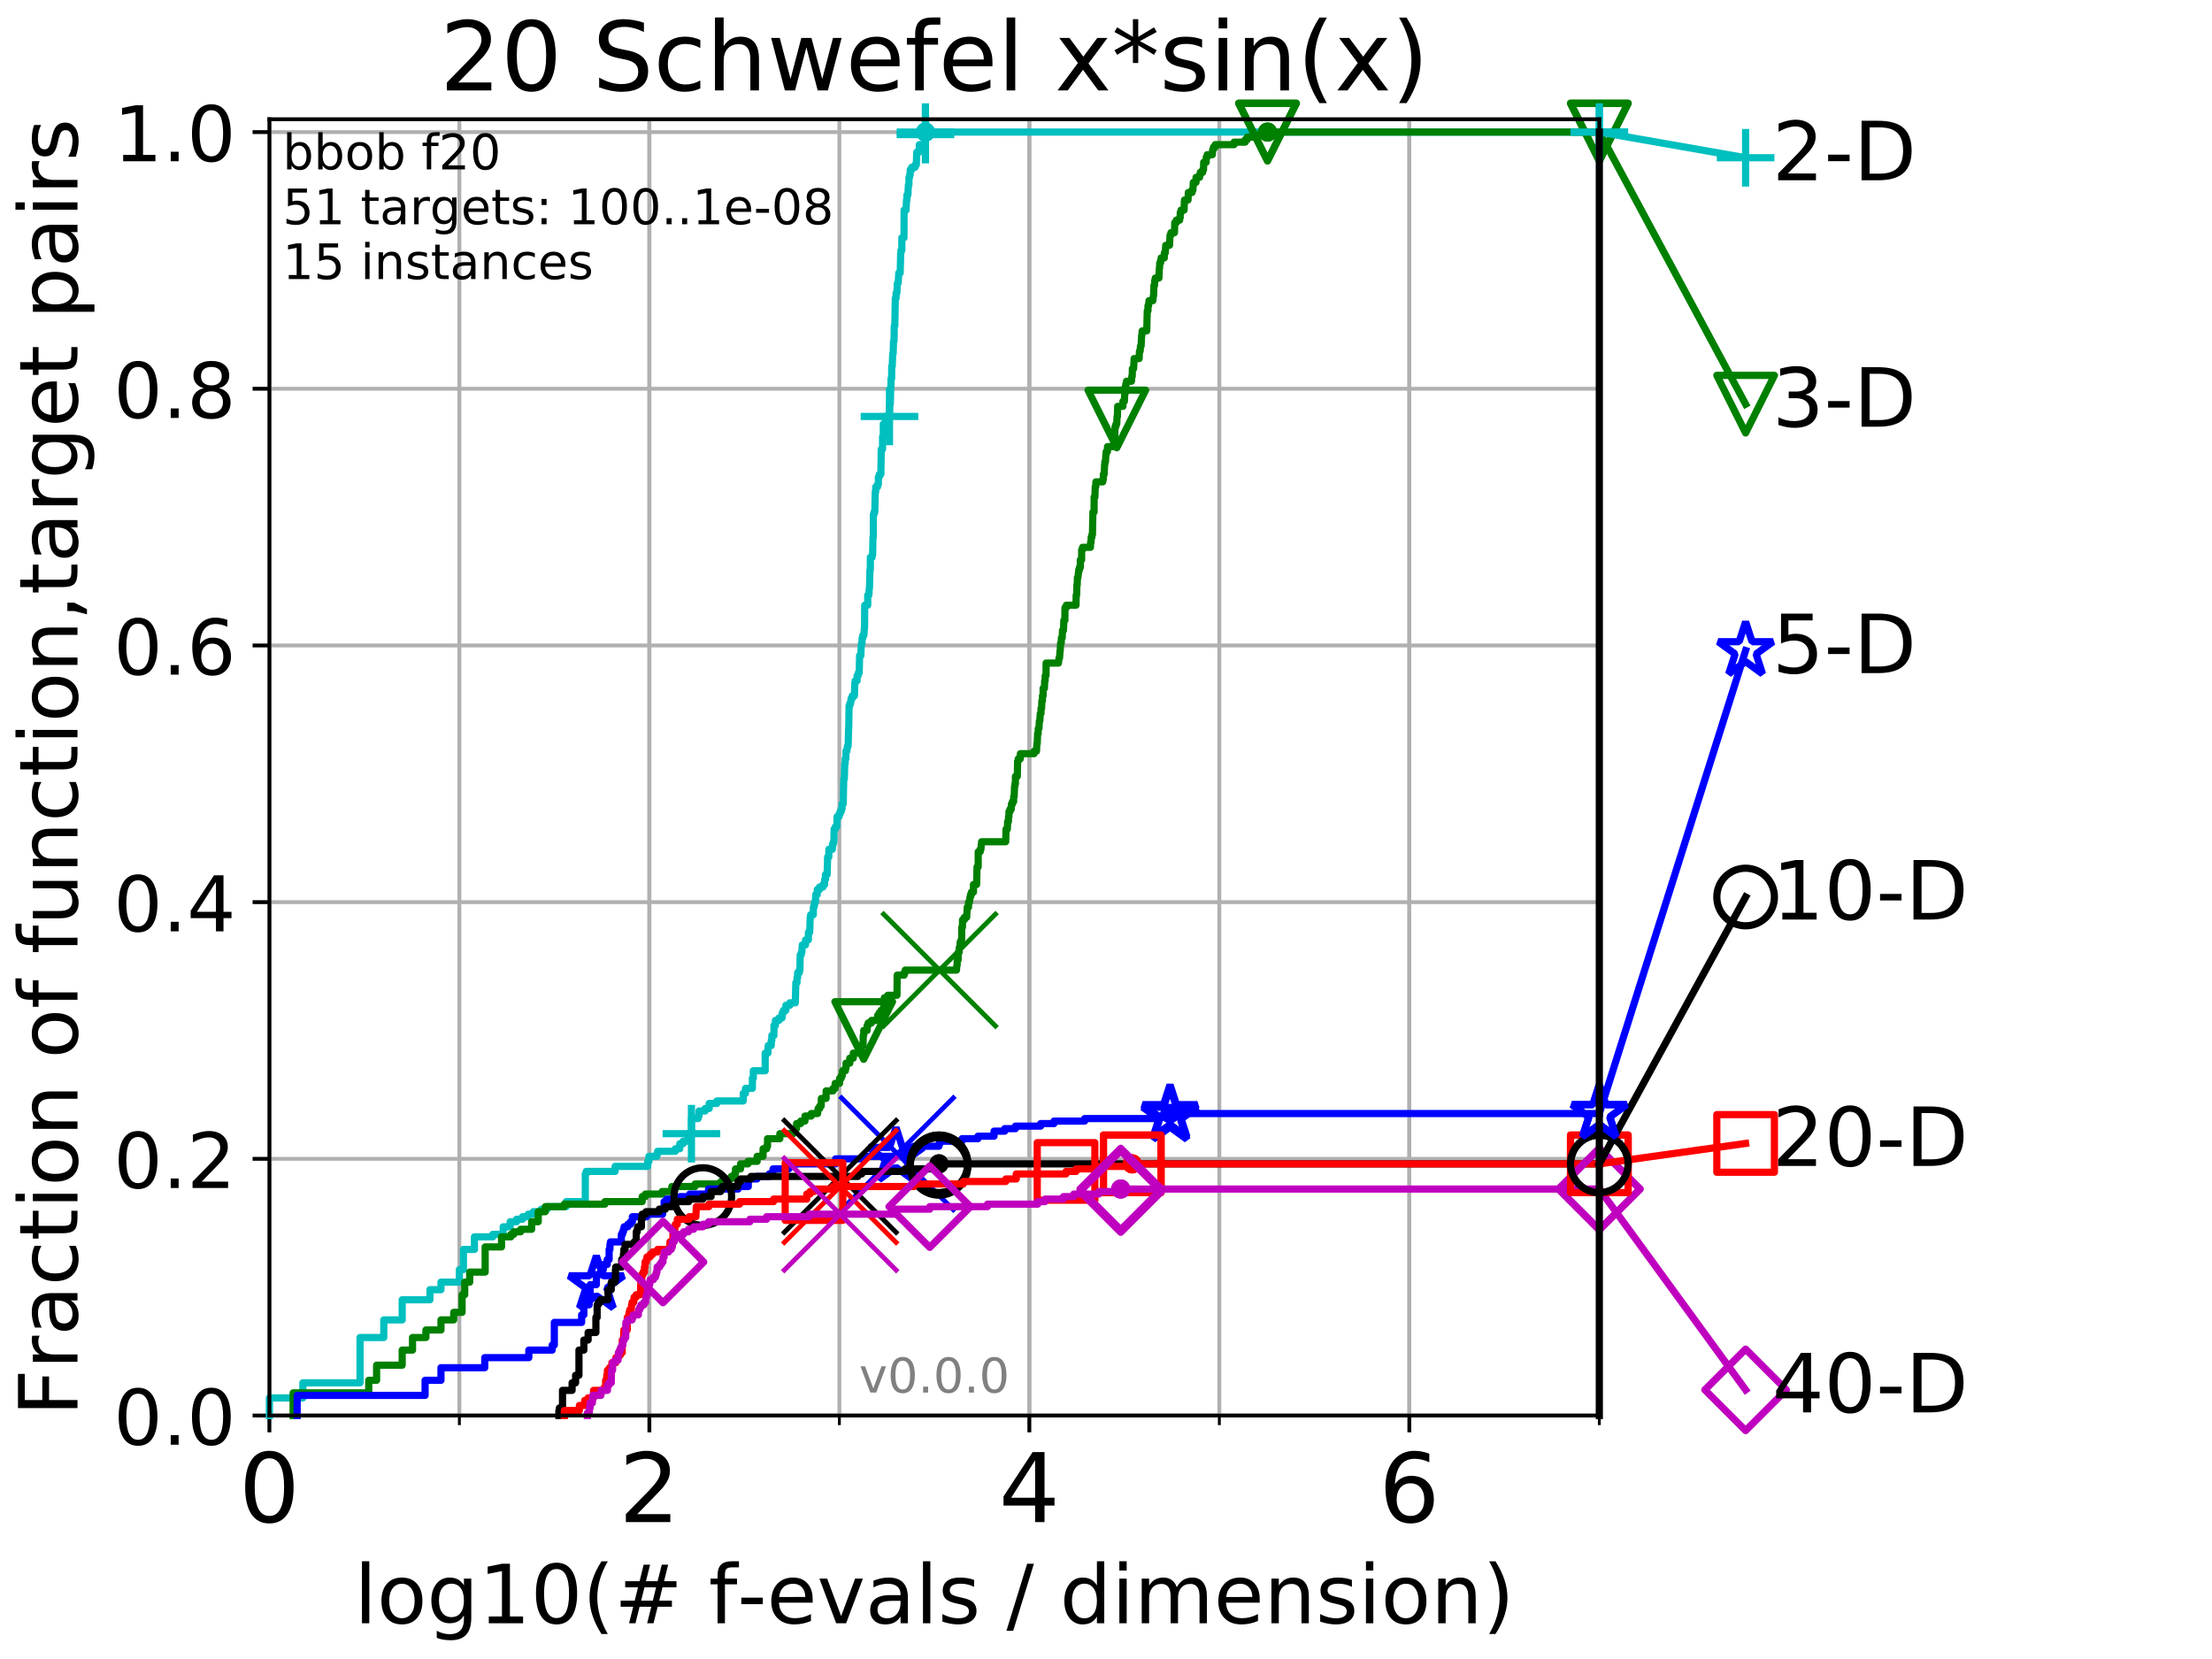 <?xml version="1.0" encoding="utf-8" standalone="no"?>
<!DOCTYPE svg PUBLIC "-//W3C//DTD SVG 1.1//EN"
  "http://www.w3.org/Graphics/SVG/1.1/DTD/svg11.dtd">
<!-- Created with matplotlib (http://matplotlib.org/) -->
<svg height="345.6pt" version="1.1" viewBox="0 0 460.8 345.6" width="460.8pt" xmlns="http://www.w3.org/2000/svg" xmlns:xlink="http://www.w3.org/1999/xlink">
 <defs>
  <style type="text/css">
*{stroke-linecap:butt;stroke-linejoin:round;}
  </style>
 </defs>
 <g id="figure_1">
  <g id="patch_1">
   <path d="M 0 345.6 
L 460.8 345.6 
L 460.8 0 
L 0 0 
z
" style="fill:#ffffff;"/>
  </g>
  <g id="axes_1">
   <g id="patch_2">
    <path d="M 56.12 294.88 
L 333.168 294.88 
L 333.168 24.84 
L 56.12 24.84 
z
" style="fill:#ffffff;"/>
   </g>
   <g id="matplotlib.axis_1">
    <g id="xtick_1">
     <g id="line2d_1">
      <path clip-path="url(#pf732a15db3)" d="M 56.12 294.88 
L 56.12 24.84 
" style="fill:none;stroke:#b0b0b0;stroke-linecap:square;stroke-width:0.8;"/>
     </g>
     <g id="line2d_2">
      <defs>
       <path d="M 0 0 
L 0 3.5 
" id="m814d6e7fbf" style="stroke:#000000;stroke-width:0.8;"/>
      </defs>
      <g>
       <use style="stroke:#000000;stroke-width:0.8;" x="56.12" xlink:href="#m814d6e7fbf" y="294.88"/>
      </g>
     </g>
     <g id="text_1">
      <!-- 0 -->
      <defs>
       <path d="M 31.781 66.406 
Q 24.172 66.406 20.328 58.906 
Q 16.5 51.422 16.5 36.375 
Q 16.5 21.391 20.328 13.891 
Q 24.172 6.391 31.781 6.391 
Q 39.453 6.391 43.281 13.891 
Q 47.125 21.391 47.125 36.375 
Q 47.125 51.422 43.281 58.906 
Q 39.453 66.406 31.781 66.406 
z
M 31.781 74.219 
Q 44.047 74.219 50.516 64.516 
Q 56.984 54.828 56.984 36.375 
Q 56.984 17.969 50.516 8.266 
Q 44.047 -1.422 31.781 -1.422 
Q 19.531 -1.422 13.062 8.266 
Q 6.594 17.969 6.594 36.375 
Q 6.594 54.828 13.062 64.516 
Q 19.531 74.219 31.781 74.219 
z
" id="DejaVuSans-30"/>
      </defs>
      <g transform="translate(49.758 317.077)scale(0.2 -0.2)">
       <use xlink:href="#DejaVuSans-30"/>
      </g>
     </g>
    </g>
    <g id="xtick_2">
     <g id="line2d_3">
      <path clip-path="url(#pf732a15db3)" d="M 135.277 294.88 
L 135.277 24.84 
" style="fill:none;stroke:#b0b0b0;stroke-linecap:square;stroke-width:0.8;"/>
     </g>
     <g id="line2d_4">
      <g>
       <use style="stroke:#000000;stroke-width:0.8;" x="135.277" xlink:href="#m814d6e7fbf" y="294.88"/>
      </g>
     </g>
     <g id="text_2">
      <!-- 2 -->
      <defs>
       <path d="M 19.188 8.297 
L 53.609 8.297 
L 53.609 0 
L 7.328 0 
L 7.328 8.297 
Q 12.938 14.109 22.625 23.891 
Q 32.328 33.688 34.812 36.531 
Q 39.547 41.844 41.422 45.531 
Q 43.312 49.219 43.312 52.781 
Q 43.312 58.594 39.234 62.25 
Q 35.156 65.922 28.609 65.922 
Q 23.969 65.922 18.812 64.312 
Q 13.672 62.703 7.812 59.422 
L 7.812 69.391 
Q 13.766 71.781 18.938 73 
Q 24.125 74.219 28.422 74.219 
Q 39.75 74.219 46.484 68.547 
Q 53.219 62.891 53.219 53.422 
Q 53.219 48.922 51.531 44.891 
Q 49.859 40.875 45.406 35.406 
Q 44.188 33.984 37.641 27.219 
Q 31.109 20.453 19.188 8.297 
z
" id="DejaVuSans-32"/>
      </defs>
      <g transform="translate(128.914 317.077)scale(0.2 -0.2)">
       <use xlink:href="#DejaVuSans-32"/>
      </g>
     </g>
    </g>
    <g id="xtick_3">
     <g id="line2d_5">
      <path clip-path="url(#pf732a15db3)" d="M 214.433 294.88 
L 214.433 24.84 
" style="fill:none;stroke:#b0b0b0;stroke-linecap:square;stroke-width:0.8;"/>
     </g>
     <g id="line2d_6">
      <g>
       <use style="stroke:#000000;stroke-width:0.8;" x="214.433" xlink:href="#m814d6e7fbf" y="294.88"/>
      </g>
     </g>
     <g id="text_3">
      <!-- 4 -->
      <defs>
       <path d="M 37.797 64.312 
L 12.891 25.391 
L 37.797 25.391 
z
M 35.203 72.906 
L 47.609 72.906 
L 47.609 25.391 
L 58.016 25.391 
L 58.016 17.188 
L 47.609 17.188 
L 47.609 0 
L 37.797 0 
L 37.797 17.188 
L 4.891 17.188 
L 4.891 26.703 
z
" id="DejaVuSans-34"/>
      </defs>
      <g transform="translate(208.071 317.077)scale(0.2 -0.2)">
       <use xlink:href="#DejaVuSans-34"/>
      </g>
     </g>
    </g>
    <g id="xtick_4">
     <g id="line2d_7">
      <path clip-path="url(#pf732a15db3)" d="M 293.59 294.88 
L 293.59 24.84 
" style="fill:none;stroke:#b0b0b0;stroke-linecap:square;stroke-width:0.8;"/>
     </g>
     <g id="line2d_8">
      <g>
       <use style="stroke:#000000;stroke-width:0.8;" x="293.59" xlink:href="#m814d6e7fbf" y="294.88"/>
      </g>
     </g>
     <g id="text_4">
      <!-- 6 -->
      <defs>
       <path d="M 33.016 40.375 
Q 26.375 40.375 22.484 35.828 
Q 18.609 31.297 18.609 23.391 
Q 18.609 15.531 22.484 10.953 
Q 26.375 6.391 33.016 6.391 
Q 39.656 6.391 43.531 10.953 
Q 47.406 15.531 47.406 23.391 
Q 47.406 31.297 43.531 35.828 
Q 39.656 40.375 33.016 40.375 
z
M 52.594 71.297 
L 52.594 62.312 
Q 48.875 64.062 45.094 64.984 
Q 41.312 65.922 37.594 65.922 
Q 27.828 65.922 22.672 59.328 
Q 17.531 52.734 16.797 39.406 
Q 19.672 43.656 24.016 45.922 
Q 28.375 48.188 33.594 48.188 
Q 44.578 48.188 50.953 41.516 
Q 57.328 34.859 57.328 23.391 
Q 57.328 12.156 50.688 5.359 
Q 44.047 -1.422 33.016 -1.422 
Q 20.359 -1.422 13.672 8.266 
Q 6.984 17.969 6.984 36.375 
Q 6.984 53.656 15.188 63.938 
Q 23.391 74.219 37.203 74.219 
Q 40.922 74.219 44.703 73.484 
Q 48.484 72.75 52.594 71.297 
z
" id="DejaVuSans-36"/>
      </defs>
      <g transform="translate(287.227 317.077)scale(0.2 -0.2)">
       <use xlink:href="#DejaVuSans-36"/>
      </g>
     </g>
    </g>
    <g id="xtick_5">
     <g id="line2d_9">
      <path clip-path="url(#pf732a15db3)" d="M 56.12 294.88 
L 56.12 24.84 
" style="fill:none;stroke:#b0b0b0;stroke-linecap:square;stroke-width:0.8;"/>
     </g>
     <g id="line2d_10">
      <defs>
       <path d="M 0 0 
L 0 2 
" id="m7aa3eb5851" style="stroke:#000000;stroke-width:0.6;"/>
      </defs>
      <g>
       <use style="stroke:#000000;stroke-width:0.6;" x="56.12" xlink:href="#m7aa3eb5851" y="294.88"/>
      </g>
     </g>
    </g>
    <g id="xtick_6">
     <g id="line2d_11">
      <path clip-path="url(#pf732a15db3)" d="M 95.698 294.88 
L 95.698 24.84 
" style="fill:none;stroke:#b0b0b0;stroke-linecap:square;stroke-width:0.8;"/>
     </g>
     <g id="line2d_12">
      <g>
       <use style="stroke:#000000;stroke-width:0.6;" x="95.698" xlink:href="#m7aa3eb5851" y="294.88"/>
      </g>
     </g>
    </g>
    <g id="xtick_7">
     <g id="line2d_13">
      <path clip-path="url(#pf732a15db3)" d="M 135.277 294.88 
L 135.277 24.84 
" style="fill:none;stroke:#b0b0b0;stroke-linecap:square;stroke-width:0.8;"/>
     </g>
     <g id="line2d_14">
      <g>
       <use style="stroke:#000000;stroke-width:0.6;" x="135.277" xlink:href="#m7aa3eb5851" y="294.88"/>
      </g>
     </g>
    </g>
    <g id="xtick_8">
     <g id="line2d_15">
      <path clip-path="url(#pf732a15db3)" d="M 174.855 294.88 
L 174.855 24.84 
" style="fill:none;stroke:#b0b0b0;stroke-linecap:square;stroke-width:0.8;"/>
     </g>
     <g id="line2d_16">
      <g>
       <use style="stroke:#000000;stroke-width:0.6;" x="174.855" xlink:href="#m7aa3eb5851" y="294.88"/>
      </g>
     </g>
    </g>
    <g id="xtick_9">
     <g id="line2d_17">
      <path clip-path="url(#pf732a15db3)" d="M 214.433 294.88 
L 214.433 24.84 
" style="fill:none;stroke:#b0b0b0;stroke-linecap:square;stroke-width:0.8;"/>
     </g>
     <g id="line2d_18">
      <g>
       <use style="stroke:#000000;stroke-width:0.6;" x="214.433" xlink:href="#m7aa3eb5851" y="294.88"/>
      </g>
     </g>
    </g>
    <g id="xtick_10">
     <g id="line2d_19">
      <path clip-path="url(#pf732a15db3)" d="M 254.011 294.88 
L 254.011 24.84 
" style="fill:none;stroke:#b0b0b0;stroke-linecap:square;stroke-width:0.8;"/>
     </g>
     <g id="line2d_20">
      <g>
       <use style="stroke:#000000;stroke-width:0.6;" x="254.011" xlink:href="#m7aa3eb5851" y="294.88"/>
      </g>
     </g>
    </g>
    <g id="xtick_11">
     <g id="line2d_21">
      <path clip-path="url(#pf732a15db3)" d="M 293.59 294.88 
L 293.59 24.84 
" style="fill:none;stroke:#b0b0b0;stroke-linecap:square;stroke-width:0.8;"/>
     </g>
     <g id="line2d_22">
      <g>
       <use style="stroke:#000000;stroke-width:0.6;" x="293.59" xlink:href="#m7aa3eb5851" y="294.88"/>
      </g>
     </g>
    </g>
    <g id="xtick_12">
     <g id="line2d_23">
      <path clip-path="url(#pf732a15db3)" d="M 333.168 294.88 
L 333.168 24.84 
" style="fill:none;stroke:#b0b0b0;stroke-linecap:square;stroke-width:0.8;"/>
     </g>
     <g id="line2d_24">
      <g>
       <use style="stroke:#000000;stroke-width:0.6;" x="333.168" xlink:href="#m7aa3eb5851" y="294.88"/>
      </g>
     </g>
    </g>
    <g id="text_5">
     <!-- log10(# f-evals / dimension) -->
     <defs>
      <path d="M 9.422 75.984 
L 18.406 75.984 
L 18.406 0 
L 9.422 0 
z
" id="DejaVuSans-6c"/>
      <path d="M 30.609 48.391 
Q 23.391 48.391 19.188 42.75 
Q 14.984 37.109 14.984 27.297 
Q 14.984 17.484 19.156 11.844 
Q 23.344 6.203 30.609 6.203 
Q 37.797 6.203 41.984 11.859 
Q 46.188 17.531 46.188 27.297 
Q 46.188 37.016 41.984 42.703 
Q 37.797 48.391 30.609 48.391 
z
M 30.609 56 
Q 42.328 56 49.016 48.375 
Q 55.719 40.766 55.719 27.297 
Q 55.719 13.875 49.016 6.219 
Q 42.328 -1.422 30.609 -1.422 
Q 18.844 -1.422 12.172 6.219 
Q 5.516 13.875 5.516 27.297 
Q 5.516 40.766 12.172 48.375 
Q 18.844 56 30.609 56 
z
" id="DejaVuSans-6f"/>
      <path d="M 45.406 27.984 
Q 45.406 37.75 41.375 43.109 
Q 37.359 48.484 30.078 48.484 
Q 22.859 48.484 18.828 43.109 
Q 14.797 37.75 14.797 27.984 
Q 14.797 18.266 18.828 12.891 
Q 22.859 7.516 30.078 7.516 
Q 37.359 7.516 41.375 12.891 
Q 45.406 18.266 45.406 27.984 
z
M 54.391 6.781 
Q 54.391 -7.172 48.188 -13.984 
Q 42 -20.797 29.203 -20.797 
Q 24.469 -20.797 20.266 -20.094 
Q 16.062 -19.391 12.109 -17.922 
L 12.109 -9.188 
Q 16.062 -11.328 19.922 -12.344 
Q 23.781 -13.375 27.781 -13.375 
Q 36.625 -13.375 41.016 -8.766 
Q 45.406 -4.156 45.406 5.172 
L 45.406 9.625 
Q 42.625 4.781 38.281 2.391 
Q 33.938 0 27.875 0 
Q 17.828 0 11.672 7.656 
Q 5.516 15.328 5.516 27.984 
Q 5.516 40.672 11.672 48.328 
Q 17.828 56 27.875 56 
Q 33.938 56 38.281 53.609 
Q 42.625 51.219 45.406 46.391 
L 45.406 54.688 
L 54.391 54.688 
z
" id="DejaVuSans-67"/>
      <path d="M 12.406 8.297 
L 28.516 8.297 
L 28.516 63.922 
L 10.984 60.406 
L 10.984 69.391 
L 28.422 72.906 
L 38.281 72.906 
L 38.281 8.297 
L 54.391 8.297 
L 54.391 0 
L 12.406 0 
z
" id="DejaVuSans-31"/>
      <path d="M 31 75.875 
Q 24.469 64.656 21.281 53.656 
Q 18.109 42.672 18.109 31.391 
Q 18.109 20.125 21.312 9.062 
Q 24.516 -2 31 -13.188 
L 23.188 -13.188 
Q 15.875 -1.703 12.234 9.375 
Q 8.594 20.453 8.594 31.391 
Q 8.594 42.281 12.203 53.312 
Q 15.828 64.359 23.188 75.875 
z
" id="DejaVuSans-28"/>
      <path d="M 51.125 44 
L 36.922 44 
L 32.812 27.688 
L 47.125 27.688 
z
M 43.797 71.781 
L 38.719 51.516 
L 52.984 51.516 
L 58.109 71.781 
L 65.922 71.781 
L 60.891 51.516 
L 76.125 51.516 
L 76.125 44 
L 58.984 44 
L 54.984 27.688 
L 70.516 27.688 
L 70.516 20.219 
L 53.078 20.219 
L 48 0 
L 40.188 0 
L 45.219 20.219 
L 30.906 20.219 
L 25.875 0 
L 18.016 0 
L 23.094 20.219 
L 7.719 20.219 
L 7.719 27.688 
L 24.906 27.688 
L 29 44 
L 13.281 44 
L 13.281 51.516 
L 30.906 51.516 
L 35.891 71.781 
z
" id="DejaVuSans-23"/>
      <path id="DejaVuSans-20"/>
      <path d="M 37.109 75.984 
L 37.109 68.5 
L 28.516 68.5 
Q 23.688 68.5 21.797 66.547 
Q 19.922 64.594 19.922 59.516 
L 19.922 54.688 
L 34.719 54.688 
L 34.719 47.703 
L 19.922 47.703 
L 19.922 0 
L 10.891 0 
L 10.891 47.703 
L 2.297 47.703 
L 2.297 54.688 
L 10.891 54.688 
L 10.891 58.5 
Q 10.891 67.625 15.141 71.797 
Q 19.391 75.984 28.609 75.984 
z
" id="DejaVuSans-66"/>
      <path d="M 4.891 31.391 
L 31.203 31.391 
L 31.203 23.391 
L 4.891 23.391 
z
" id="DejaVuSans-2d"/>
      <path d="M 56.203 29.594 
L 56.203 25.203 
L 14.891 25.203 
Q 15.484 15.922 20.484 11.062 
Q 25.484 6.203 34.422 6.203 
Q 39.594 6.203 44.453 7.469 
Q 49.312 8.734 54.109 11.281 
L 54.109 2.781 
Q 49.266 0.734 44.188 -0.344 
Q 39.109 -1.422 33.891 -1.422 
Q 20.797 -1.422 13.156 6.188 
Q 5.516 13.812 5.516 26.812 
Q 5.516 40.234 12.766 48.109 
Q 20.016 56 32.328 56 
Q 43.359 56 49.781 48.891 
Q 56.203 41.797 56.203 29.594 
z
M 47.219 32.234 
Q 47.125 39.594 43.094 43.984 
Q 39.062 48.391 32.422 48.391 
Q 24.906 48.391 20.391 44.141 
Q 15.875 39.891 15.188 32.172 
z
" id="DejaVuSans-65"/>
      <path d="M 2.984 54.688 
L 12.5 54.688 
L 29.594 8.797 
L 46.688 54.688 
L 56.203 54.688 
L 35.688 0 
L 23.484 0 
z
" id="DejaVuSans-76"/>
      <path d="M 34.281 27.484 
Q 23.391 27.484 19.188 25 
Q 14.984 22.516 14.984 16.5 
Q 14.984 11.719 18.141 8.906 
Q 21.297 6.109 26.703 6.109 
Q 34.188 6.109 38.703 11.406 
Q 43.219 16.703 43.219 25.484 
L 43.219 27.484 
z
M 52.203 31.203 
L 52.203 0 
L 43.219 0 
L 43.219 8.297 
Q 40.141 3.328 35.547 0.953 
Q 30.953 -1.422 24.312 -1.422 
Q 15.922 -1.422 10.953 3.297 
Q 6 8.016 6 15.922 
Q 6 25.141 12.172 29.828 
Q 18.359 34.516 30.609 34.516 
L 43.219 34.516 
L 43.219 35.406 
Q 43.219 41.609 39.141 45 
Q 35.062 48.391 27.688 48.391 
Q 23 48.391 18.547 47.266 
Q 14.109 46.141 10.016 43.891 
L 10.016 52.203 
Q 14.938 54.109 19.578 55.047 
Q 24.219 56 28.609 56 
Q 40.484 56 46.344 49.844 
Q 52.203 43.703 52.203 31.203 
z
" id="DejaVuSans-61"/>
      <path d="M 44.281 53.078 
L 44.281 44.578 
Q 40.484 46.531 36.375 47.5 
Q 32.281 48.484 27.875 48.484 
Q 21.188 48.484 17.844 46.438 
Q 14.5 44.391 14.5 40.281 
Q 14.5 37.156 16.891 35.375 
Q 19.281 33.594 26.516 31.984 
L 29.594 31.297 
Q 39.156 29.25 43.188 25.516 
Q 47.219 21.781 47.219 15.094 
Q 47.219 7.469 41.188 3.016 
Q 35.156 -1.422 24.609 -1.422 
Q 20.219 -1.422 15.453 -0.562 
Q 10.688 0.297 5.422 2 
L 5.422 11.281 
Q 10.406 8.688 15.234 7.391 
Q 20.062 6.109 24.812 6.109 
Q 31.156 6.109 34.562 8.281 
Q 37.984 10.453 37.984 14.406 
Q 37.984 18.062 35.516 20.016 
Q 33.062 21.969 24.703 23.781 
L 21.578 24.516 
Q 13.234 26.266 9.516 29.906 
Q 5.812 33.547 5.812 39.891 
Q 5.812 47.609 11.281 51.797 
Q 16.75 56 26.812 56 
Q 31.781 56 36.172 55.266 
Q 40.578 54.547 44.281 53.078 
z
" id="DejaVuSans-73"/>
      <path d="M 25.391 72.906 
L 33.688 72.906 
L 8.297 -9.281 
L 0 -9.281 
z
" id="DejaVuSans-2f"/>
      <path d="M 45.406 46.391 
L 45.406 75.984 
L 54.391 75.984 
L 54.391 0 
L 45.406 0 
L 45.406 8.203 
Q 42.578 3.328 38.25 0.953 
Q 33.938 -1.422 27.875 -1.422 
Q 17.969 -1.422 11.734 6.484 
Q 5.516 14.406 5.516 27.297 
Q 5.516 40.188 11.734 48.094 
Q 17.969 56 27.875 56 
Q 33.938 56 38.25 53.625 
Q 42.578 51.266 45.406 46.391 
z
M 14.797 27.297 
Q 14.797 17.391 18.875 11.75 
Q 22.953 6.109 30.078 6.109 
Q 37.203 6.109 41.297 11.75 
Q 45.406 17.391 45.406 27.297 
Q 45.406 37.203 41.297 42.844 
Q 37.203 48.484 30.078 48.484 
Q 22.953 48.484 18.875 42.844 
Q 14.797 37.203 14.797 27.297 
z
" id="DejaVuSans-64"/>
      <path d="M 9.422 54.688 
L 18.406 54.688 
L 18.406 0 
L 9.422 0 
z
M 9.422 75.984 
L 18.406 75.984 
L 18.406 64.594 
L 9.422 64.594 
z
" id="DejaVuSans-69"/>
      <path d="M 52 44.188 
Q 55.375 50.25 60.062 53.125 
Q 64.75 56 71.094 56 
Q 79.641 56 84.281 50.016 
Q 88.922 44.047 88.922 33.016 
L 88.922 0 
L 79.891 0 
L 79.891 32.719 
Q 79.891 40.578 77.094 44.375 
Q 74.312 48.188 68.609 48.188 
Q 61.625 48.188 57.562 43.547 
Q 53.516 38.922 53.516 30.906 
L 53.516 0 
L 44.484 0 
L 44.484 32.719 
Q 44.484 40.625 41.703 44.406 
Q 38.922 48.188 33.109 48.188 
Q 26.219 48.188 22.156 43.531 
Q 18.109 38.875 18.109 30.906 
L 18.109 0 
L 9.078 0 
L 9.078 54.688 
L 18.109 54.688 
L 18.109 46.188 
Q 21.188 51.219 25.484 53.609 
Q 29.781 56 35.688 56 
Q 41.656 56 45.828 52.969 
Q 50 49.953 52 44.188 
z
" id="DejaVuSans-6d"/>
      <path d="M 54.891 33.016 
L 54.891 0 
L 45.906 0 
L 45.906 32.719 
Q 45.906 40.484 42.875 44.328 
Q 39.844 48.188 33.797 48.188 
Q 26.516 48.188 22.312 43.547 
Q 18.109 38.922 18.109 30.906 
L 18.109 0 
L 9.078 0 
L 9.078 54.688 
L 18.109 54.688 
L 18.109 46.188 
Q 21.344 51.125 25.703 53.562 
Q 30.078 56 35.797 56 
Q 45.219 56 50.047 50.172 
Q 54.891 44.344 54.891 33.016 
z
" id="DejaVuSans-6e"/>
      <path d="M 8.016 75.875 
L 15.828 75.875 
Q 23.141 64.359 26.781 53.312 
Q 30.422 42.281 30.422 31.391 
Q 30.422 20.453 26.781 9.375 
Q 23.141 -1.703 15.828 -13.188 
L 8.016 -13.188 
Q 14.5 -2 17.703 9.062 
Q 20.906 20.125 20.906 31.391 
Q 20.906 42.672 17.703 53.656 
Q 14.5 64.656 8.016 75.875 
z
" id="DejaVuSans-29"/>
     </defs>
     <g transform="translate(73.803 338.154)scale(0.17 -0.17)">
      <use xlink:href="#DejaVuSans-6c"/>
      <use x="27.783" xlink:href="#DejaVuSans-6f"/>
      <use x="88.965" xlink:href="#DejaVuSans-67"/>
      <use x="152.441" xlink:href="#DejaVuSans-31"/>
      <use x="216.064" xlink:href="#DejaVuSans-30"/>
      <use x="279.688" xlink:href="#DejaVuSans-28"/>
      <use x="318.701" xlink:href="#DejaVuSans-23"/>
      <use x="402.49" xlink:href="#DejaVuSans-20"/>
      <use x="434.277" xlink:href="#DejaVuSans-66"/>
      <use x="469.404" xlink:href="#DejaVuSans-2d"/>
      <use x="505.488" xlink:href="#DejaVuSans-65"/>
      <use x="567.012" xlink:href="#DejaVuSans-76"/>
      <use x="626.191" xlink:href="#DejaVuSans-61"/>
      <use x="687.471" xlink:href="#DejaVuSans-6c"/>
      <use x="715.254" xlink:href="#DejaVuSans-73"/>
      <use x="767.354" xlink:href="#DejaVuSans-20"/>
      <use x="799.141" xlink:href="#DejaVuSans-2f"/>
      <use x="832.832" xlink:href="#DejaVuSans-20"/>
      <use x="864.619" xlink:href="#DejaVuSans-64"/>
      <use x="928.096" xlink:href="#DejaVuSans-69"/>
      <use x="955.879" xlink:href="#DejaVuSans-6d"/>
      <use x="1053.291" xlink:href="#DejaVuSans-65"/>
      <use x="1114.814" xlink:href="#DejaVuSans-6e"/>
      <use x="1178.193" xlink:href="#DejaVuSans-73"/>
      <use x="1230.293" xlink:href="#DejaVuSans-69"/>
      <use x="1258.076" xlink:href="#DejaVuSans-6f"/>
      <use x="1319.258" xlink:href="#DejaVuSans-6e"/>
      <use x="1382.637" xlink:href="#DejaVuSans-29"/>
     </g>
    </g>
   </g>
   <g id="matplotlib.axis_2">
    <g id="ytick_1">
     <g id="line2d_25">
      <path clip-path="url(#pf732a15db3)" d="M 56.12 294.88 
L 333.168 294.88 
" style="fill:none;stroke:#b0b0b0;stroke-linecap:square;stroke-width:0.8;"/>
     </g>
     <g id="line2d_26">
      <defs>
       <path d="M 0 0 
L -3.5 0 
" id="mcbcc8a8771" style="stroke:#000000;stroke-width:0.8;"/>
      </defs>
      <g>
       <use style="stroke:#000000;stroke-width:0.8;" x="56.12" xlink:href="#mcbcc8a8771" y="294.88"/>
      </g>
     </g>
     <g id="text_6">
      <!-- 0.0 -->
      <defs>
       <path d="M 10.688 12.406 
L 21 12.406 
L 21 0 
L 10.688 0 
z
" id="DejaVuSans-2e"/>
      </defs>
      <g transform="translate(23.675 300.959)scale(0.16 -0.16)">
       <use xlink:href="#DejaVuSans-30"/>
       <use x="63.623" xlink:href="#DejaVuSans-2e"/>
       <use x="95.41" xlink:href="#DejaVuSans-30"/>
      </g>
     </g>
    </g>
    <g id="ytick_2">
     <g id="line2d_27">
      <path clip-path="url(#pf732a15db3)" d="M 56.12 241.407 
L 333.168 241.407 
" style="fill:none;stroke:#b0b0b0;stroke-linecap:square;stroke-width:0.8;"/>
     </g>
     <g id="line2d_28">
      <g>
       <use style="stroke:#000000;stroke-width:0.8;" x="56.12" xlink:href="#mcbcc8a8771" y="241.407"/>
      </g>
     </g>
     <g id="text_7">
      <!-- 0.2 -->
      <g transform="translate(23.675 247.485)scale(0.16 -0.16)">
       <use xlink:href="#DejaVuSans-30"/>
       <use x="63.623" xlink:href="#DejaVuSans-2e"/>
       <use x="95.41" xlink:href="#DejaVuSans-32"/>
      </g>
     </g>
    </g>
    <g id="ytick_3">
     <g id="line2d_29">
      <path clip-path="url(#pf732a15db3)" d="M 56.12 187.933 
L 333.168 187.933 
" style="fill:none;stroke:#b0b0b0;stroke-linecap:square;stroke-width:0.8;"/>
     </g>
     <g id="line2d_30">
      <g>
       <use style="stroke:#000000;stroke-width:0.8;" x="56.12" xlink:href="#mcbcc8a8771" y="187.933"/>
      </g>
     </g>
     <g id="text_8">
      <!-- 0.4 -->
      <g transform="translate(23.675 194.012)scale(0.16 -0.16)">
       <use xlink:href="#DejaVuSans-30"/>
       <use x="63.623" xlink:href="#DejaVuSans-2e"/>
       <use x="95.41" xlink:href="#DejaVuSans-34"/>
      </g>
     </g>
    </g>
    <g id="ytick_4">
     <g id="line2d_31">
      <path clip-path="url(#pf732a15db3)" d="M 56.12 134.46 
L 333.168 134.46 
" style="fill:none;stroke:#b0b0b0;stroke-linecap:square;stroke-width:0.8;"/>
     </g>
     <g id="line2d_32">
      <g>
       <use style="stroke:#000000;stroke-width:0.8;" x="56.12" xlink:href="#mcbcc8a8771" y="134.46"/>
      </g>
     </g>
     <g id="text_9">
      <!-- 0.6 -->
      <g transform="translate(23.675 140.539)scale(0.16 -0.16)">
       <use xlink:href="#DejaVuSans-30"/>
       <use x="63.623" xlink:href="#DejaVuSans-2e"/>
       <use x="95.41" xlink:href="#DejaVuSans-36"/>
      </g>
     </g>
    </g>
    <g id="ytick_5">
     <g id="line2d_33">
      <path clip-path="url(#pf732a15db3)" d="M 56.12 80.987 
L 333.168 80.987 
" style="fill:none;stroke:#b0b0b0;stroke-linecap:square;stroke-width:0.8;"/>
     </g>
     <g id="line2d_34">
      <g>
       <use style="stroke:#000000;stroke-width:0.8;" x="56.12" xlink:href="#mcbcc8a8771" y="80.987"/>
      </g>
     </g>
     <g id="text_10">
      <!-- 0.8 -->
      <defs>
       <path d="M 31.781 34.625 
Q 24.75 34.625 20.719 30.859 
Q 16.703 27.094 16.703 20.516 
Q 16.703 13.922 20.719 10.156 
Q 24.75 6.391 31.781 6.391 
Q 38.812 6.391 42.859 10.172 
Q 46.922 13.969 46.922 20.516 
Q 46.922 27.094 42.891 30.859 
Q 38.875 34.625 31.781 34.625 
z
M 21.922 38.812 
Q 15.578 40.375 12.031 44.719 
Q 8.5 49.078 8.5 55.328 
Q 8.5 64.062 14.719 69.141 
Q 20.953 74.219 31.781 74.219 
Q 42.672 74.219 48.875 69.141 
Q 55.078 64.062 55.078 55.328 
Q 55.078 49.078 51.531 44.719 
Q 48 40.375 41.703 38.812 
Q 48.828 37.156 52.797 32.312 
Q 56.781 27.484 56.781 20.516 
Q 56.781 9.906 50.312 4.234 
Q 43.844 -1.422 31.781 -1.422 
Q 19.734 -1.422 13.25 4.234 
Q 6.781 9.906 6.781 20.516 
Q 6.781 27.484 10.781 32.312 
Q 14.797 37.156 21.922 38.812 
z
M 18.312 54.391 
Q 18.312 48.734 21.844 45.562 
Q 25.391 42.391 31.781 42.391 
Q 38.141 42.391 41.719 45.562 
Q 45.312 48.734 45.312 54.391 
Q 45.312 60.062 41.719 63.234 
Q 38.141 66.406 31.781 66.406 
Q 25.391 66.406 21.844 63.234 
Q 18.312 60.062 18.312 54.391 
z
" id="DejaVuSans-38"/>
      </defs>
      <g transform="translate(23.675 87.066)scale(0.16 -0.16)">
       <use xlink:href="#DejaVuSans-30"/>
       <use x="63.623" xlink:href="#DejaVuSans-2e"/>
       <use x="95.41" xlink:href="#DejaVuSans-38"/>
      </g>
     </g>
    </g>
    <g id="ytick_6">
     <g id="line2d_35">
      <path clip-path="url(#pf732a15db3)" d="M 56.12 27.514 
L 333.168 27.514 
" style="fill:none;stroke:#b0b0b0;stroke-linecap:square;stroke-width:0.8;"/>
     </g>
     <g id="line2d_36">
      <g>
       <use style="stroke:#000000;stroke-width:0.8;" x="56.12" xlink:href="#mcbcc8a8771" y="27.514"/>
      </g>
     </g>
     <g id="text_11">
      <!-- 1.0 -->
      <g transform="translate(23.675 33.592)scale(0.16 -0.16)">
       <use xlink:href="#DejaVuSans-31"/>
       <use x="63.623" xlink:href="#DejaVuSans-2e"/>
       <use x="95.41" xlink:href="#DejaVuSans-30"/>
      </g>
     </g>
    </g>
    <g id="text_12">
     <!-- Fraction of function,target pairs -->
     <defs>
      <path d="M 9.812 72.906 
L 51.703 72.906 
L 51.703 64.594 
L 19.672 64.594 
L 19.672 43.109 
L 48.578 43.109 
L 48.578 34.812 
L 19.672 34.812 
L 19.672 0 
L 9.812 0 
z
" id="DejaVuSans-46"/>
      <path d="M 41.109 46.297 
Q 39.594 47.172 37.812 47.578 
Q 36.031 48 33.891 48 
Q 26.266 48 22.188 43.047 
Q 18.109 38.094 18.109 28.812 
L 18.109 0 
L 9.078 0 
L 9.078 54.688 
L 18.109 54.688 
L 18.109 46.188 
Q 20.953 51.172 25.484 53.578 
Q 30.031 56 36.531 56 
Q 37.453 56 38.578 55.875 
Q 39.703 55.766 41.062 55.516 
z
" id="DejaVuSans-72"/>
      <path d="M 48.781 52.594 
L 48.781 44.188 
Q 44.969 46.297 41.141 47.344 
Q 37.312 48.391 33.406 48.391 
Q 24.656 48.391 19.812 42.844 
Q 14.984 37.312 14.984 27.297 
Q 14.984 17.281 19.812 11.734 
Q 24.656 6.203 33.406 6.203 
Q 37.312 6.203 41.141 7.25 
Q 44.969 8.297 48.781 10.406 
L 48.781 2.094 
Q 45.016 0.344 40.984 -0.531 
Q 36.969 -1.422 32.422 -1.422 
Q 20.062 -1.422 12.781 6.344 
Q 5.516 14.109 5.516 27.297 
Q 5.516 40.672 12.859 48.328 
Q 20.219 56 33.016 56 
Q 37.156 56 41.109 55.141 
Q 45.062 54.297 48.781 52.594 
z
" id="DejaVuSans-63"/>
      <path d="M 18.312 70.219 
L 18.312 54.688 
L 36.812 54.688 
L 36.812 47.703 
L 18.312 47.703 
L 18.312 18.016 
Q 18.312 11.328 20.141 9.422 
Q 21.969 7.516 27.594 7.516 
L 36.812 7.516 
L 36.812 0 
L 27.594 0 
Q 17.188 0 13.234 3.875 
Q 9.281 7.766 9.281 18.016 
L 9.281 47.703 
L 2.688 47.703 
L 2.688 54.688 
L 9.281 54.688 
L 9.281 70.219 
z
" id="DejaVuSans-74"/>
      <path d="M 8.5 21.578 
L 8.5 54.688 
L 17.484 54.688 
L 17.484 21.922 
Q 17.484 14.156 20.5 10.266 
Q 23.531 6.391 29.594 6.391 
Q 36.859 6.391 41.078 11.031 
Q 45.312 15.672 45.312 23.688 
L 45.312 54.688 
L 54.297 54.688 
L 54.297 0 
L 45.312 0 
L 45.312 8.406 
Q 42.047 3.422 37.719 1 
Q 33.406 -1.422 27.688 -1.422 
Q 18.266 -1.422 13.375 4.438 
Q 8.5 10.297 8.5 21.578 
z
M 31.109 56 
z
" id="DejaVuSans-75"/>
      <path d="M 11.719 12.406 
L 22.016 12.406 
L 22.016 4 
L 14.016 -11.625 
L 7.719 -11.625 
L 11.719 4 
z
" id="DejaVuSans-2c"/>
      <path d="M 18.109 8.203 
L 18.109 -20.797 
L 9.078 -20.797 
L 9.078 54.688 
L 18.109 54.688 
L 18.109 46.391 
Q 20.953 51.266 25.266 53.625 
Q 29.594 56 35.594 56 
Q 45.562 56 51.781 48.094 
Q 58.016 40.188 58.016 27.297 
Q 58.016 14.406 51.781 6.484 
Q 45.562 -1.422 35.594 -1.422 
Q 29.594 -1.422 25.266 0.953 
Q 20.953 3.328 18.109 8.203 
z
M 48.688 27.297 
Q 48.688 37.203 44.609 42.844 
Q 40.531 48.484 33.406 48.484 
Q 26.266 48.484 22.188 42.844 
Q 18.109 37.203 18.109 27.297 
Q 18.109 17.391 22.188 11.75 
Q 26.266 6.109 33.406 6.109 
Q 40.531 6.109 44.609 11.75 
Q 48.688 17.391 48.688 27.297 
z
" id="DejaVuSans-70"/>
     </defs>
     <g transform="translate(16.14 294.999)rotate(-90)scale(0.17 -0.17)">
      <use xlink:href="#DejaVuSans-46"/>
      <use x="57.41" xlink:href="#DejaVuSans-72"/>
      <use x="98.523" xlink:href="#DejaVuSans-61"/>
      <use x="159.803" xlink:href="#DejaVuSans-63"/>
      <use x="214.783" xlink:href="#DejaVuSans-74"/>
      <use x="253.992" xlink:href="#DejaVuSans-69"/>
      <use x="281.775" xlink:href="#DejaVuSans-6f"/>
      <use x="342.957" xlink:href="#DejaVuSans-6e"/>
      <use x="406.336" xlink:href="#DejaVuSans-20"/>
      <use x="438.123" xlink:href="#DejaVuSans-6f"/>
      <use x="499.305" xlink:href="#DejaVuSans-66"/>
      <use x="534.51" xlink:href="#DejaVuSans-20"/>
      <use x="566.297" xlink:href="#DejaVuSans-66"/>
      <use x="601.502" xlink:href="#DejaVuSans-75"/>
      <use x="664.881" xlink:href="#DejaVuSans-6e"/>
      <use x="728.26" xlink:href="#DejaVuSans-63"/>
      <use x="783.24" xlink:href="#DejaVuSans-74"/>
      <use x="822.449" xlink:href="#DejaVuSans-69"/>
      <use x="850.232" xlink:href="#DejaVuSans-6f"/>
      <use x="911.414" xlink:href="#DejaVuSans-6e"/>
      <use x="974.793" xlink:href="#DejaVuSans-2c"/>
      <use x="1006.58" xlink:href="#DejaVuSans-74"/>
      <use x="1045.789" xlink:href="#DejaVuSans-61"/>
      <use x="1107.068" xlink:href="#DejaVuSans-72"/>
      <use x="1148.166" xlink:href="#DejaVuSans-67"/>
      <use x="1211.643" xlink:href="#DejaVuSans-65"/>
      <use x="1273.166" xlink:href="#DejaVuSans-74"/>
      <use x="1312.375" xlink:href="#DejaVuSans-20"/>
      <use x="1344.162" xlink:href="#DejaVuSans-70"/>
      <use x="1407.639" xlink:href="#DejaVuSans-61"/>
      <use x="1468.918" xlink:href="#DejaVuSans-69"/>
      <use x="1496.701" xlink:href="#DejaVuSans-72"/>
      <use x="1537.814" xlink:href="#DejaVuSans-73"/>
     </g>
    </g>
   </g>
   <g id="line2d_37">
    <defs>
     <path d="M 0 1.5 
C 0.398 1.5 0.779 1.342 1.061 1.061 
C 1.342 0.779 1.5 0.398 1.5 0 
C 1.5 -0.398 1.342 -0.779 1.061 -1.061 
C 0.779 -1.342 0.398 -1.5 0 -1.5 
C -0.398 -1.5 -0.779 -1.342 -1.061 -1.061 
C -1.342 -0.779 -1.5 -0.398 -1.5 0 
C -1.5 0.398 -1.342 0.779 -1.061 1.061 
C -0.779 1.342 -0.398 1.5 0 1.5 
z
" id="m1ef8639885" style="stroke:#00bfbf;"/>
    </defs>
    <g>
     <use style="fill:#00bfbf;stroke:#00bfbf;" x="192.79" xlink:href="#m1ef8639885" y="27.514"/>
     <use style="fill:#00bfbf;stroke:#00bfbf;" x="192.79" xlink:href="#m1ef8639885" y="27.514"/>
    </g>
   </g>
   <g id="line2d_38">
    <path d="M 56.12 294.88 
L 56.12 291.21 
L 63.089 291.21 
L 63.089 288.065 
L 75.004 288.065 
L 75.004 278.628 
L 79.949 278.628 
L 79.949 274.959 
L 83.784 274.959 
L 83.784 270.765 
L 89.568 270.765 
L 89.568 268.668 
L 91.863 268.668 
L 91.863 267.095 
L 95.698 267.095 
L 95.698 264.474 
L 96.537 264.474 
L 96.537 260.28 
L 98.832 260.28 
L 98.832 257.658 
L 102.668 257.658 
L 102.668 257.134 
L 104.819 257.134 
L 104.819 255.561 
L 106.272 255.561 
L 106.272 254.513 
L 107.613 254.513 
L 107.613 253.989 
L 108.856 253.989 
L 108.856 253.464 
L 110.015 253.464 
L 110.015 252.94 
L 111.101 252.94 
L 111.101 252.416 
L 112.771 252.416 
L 112.771 251.892 
L 113.999 251.892 
L 113.999 251.367 
L 117.953 251.367 
L 117.953 250.319 
L 121.929 250.319 
L 121.929 244.552 
L 122.115 244.552 
L 122.115 244.028 
L 128.134 244.028 
L 128.134 242.979 
L 134.929 242.979 
L 134.929 241.931 
L 135.19 241.931 
L 135.19 240.882 
L 136.837 240.882 
L 136.837 240.358 
L 136.993 240.358 
L 136.993 239.834 
L 140.688 239.834 
L 140.688 239.31 
L 141.604 239.31 
L 141.604 238.261 
L 142.303 238.261 
L 142.303 237.737 
L 143.355 237.737 
L 143.355 236.164 
L 144.04 236.164 
L 144.04 233.019 
L 145.428 233.019 
L 145.428 232.495 
L 145.617 232.495 
L 145.617 231.446 
L 146.887 231.446 
L 146.887 230.922 
L 147.741 230.922 
L 147.741 229.873 
L 149.33 229.873 
L 149.33 229.349 
L 154.834 229.349 
L 154.834 227.776 
L 155.296 227.776 
L 155.296 226.728 
L 156.736 226.728 
L 156.736 224.631 
L 156.932 224.631 
L 156.932 223.058 
L 159.403 223.058 
L 159.403 219.388 
L 159.964 219.388 
L 160.025 217.816 
L 160.665 217.816 
L 160.665 216.767 
L 160.782 216.767 
L 160.782 215.719 
L 161.225 215.719 
L 161.225 213.622 
L 161.526 213.622 
L 161.526 212.573 
L 162.275 212.573 
L 162.275 212.049 
L 162.923 212.049 
L 162.958 211 
L 163.197 211 
L 163.197 210.476 
L 163.714 210.476 
L 163.714 209.428 
L 164.532 209.428 
L 164.532 208.903 
L 165.683 208.903 
L 165.786 204.709 
L 166.031 204.709 
L 166.031 203.661 
L 166.16 203.661 
L 166.16 202.612 
L 166.513 202.612 
L 166.513 202.088 
L 166.638 202.088 
L 166.693 198.943 
L 166.899 198.943 
L 166.899 198.418 
L 167.035 198.418 
L 167.13 196.846 
L 167.804 196.846 
L 167.804 195.797 
L 168.402 195.797 
L 168.402 194.224 
L 168.675 194.224 
L 168.773 191.079 
L 168.871 191.079 
L 168.871 190.555 
L 169.434 190.555 
L 169.434 188.982 
L 169.586 188.982 
L 169.586 188.458 
L 169.702 188.458 
L 169.702 187.933 
L 169.876 187.933 
L 169.921 186.361 
L 170.25 186.361 
L 170.25 185.312 
L 170.716 185.312 
L 170.716 184.788 
L 171.444 184.788 
L 171.444 184.264 
L 171.786 184.264 
L 171.786 183.215 
L 171.96 183.215 
L 171.96 182.167 
L 172.312 182.167 
L 172.412 178.497 
L 172.658 178.497 
L 172.667 176.924 
L 173.394 176.924 
L 173.422 175.876 
L 173.589 175.876 
L 173.589 175.352 
L 173.718 175.352 
L 173.755 172.73 
L 174.027 172.73 
L 174.027 172.206 
L 174.331 172.206 
L 174.393 170.109 
L 174.803 170.109 
L 174.803 169.585 
L 175 169.585 
L 175 169.061 
L 175.229 169.061 
L 175.229 168.536 
L 175.413 168.536 
L 175.413 167.488 
L 175.661 167.488 
L 175.767 162.245 
L 175.889 162.245 
L 175.97 159.1 
L 176.066 159.1 
L 176.066 158.051 
L 176.217 158.051 
L 176.217 156.479 
L 176.423 156.479 
L 176.532 155.43 
L 176.68 155.43 
L 176.78 151.76 
L 176.803 151.76 
L 176.879 147.042 
L 177.031 147.042 
L 177.031 146.518 
L 177.22 146.518 
L 177.302 145.469 
L 177.546 145.469 
L 177.546 144.945 
L 177.996 144.945 
L 178.06 142.324 
L 178.153 142.324 
L 178.153 141.8 
L 178.552 141.8 
L 178.552 140.751 
L 178.766 140.751 
L 178.766 140.227 
L 178.984 140.227 
L 179.071 136.557 
L 179.338 136.557 
L 179.404 134.46 
L 179.457 134.46 
L 179.457 133.936 
L 179.594 133.936 
L 179.594 132.887 
L 179.737 132.887 
L 179.737 132.363 
L 179.969 132.363 
L 180.064 130.79 
L 180.108 130.79 
L 180.134 126.072 
L 180.761 126.072 
L 180.761 123.975 
L 180.991 123.975 
L 181.099 122.403 
L 181.135 122.403 
L 181.224 118.733 
L 181.307 118.733 
L 181.307 116.112 
L 181.669 116.112 
L 181.669 115.587 
L 181.784 115.587 
L 181.853 111.918 
L 181.927 111.918 
L 181.933 107.199 
L 182.069 107.199 
L 182.069 106.675 
L 182.237 106.675 
L 182.327 102.481 
L 182.421 102.481 
L 182.421 101.433 
L 182.804 101.433 
L 182.804 100.908 
L 182.982 100.908 
L 182.982 99.336 
L 183.184 99.336 
L 183.184 98.811 
L 183.494 98.811 
L 183.587 93.569 
L 183.854 93.569 
L 183.854 90.948 
L 184.006 90.948 
L 184.006 88.326 
L 184.449 88.326 
L 184.449 86.754 
L 185.298 86.754 
L 185.336 84.132 
L 185.466 84.132 
L 185.554 80.463 
L 185.609 80.463 
L 185.609 78.89 
L 185.742 78.89 
L 185.765 76.269 
L 185.874 76.269 
L 185.969 73.647 
L 186.067 73.647 
L 186.139 71.026 
L 186.25 71.026 
L 186.285 67.881 
L 186.404 67.881 
L 186.509 62.114 
L 186.67 62.114 
L 186.67 61.066 
L 186.829 61.066 
L 186.94 58.969 
L 187.118 58.969 
L 187.227 56.872 
L 187.526 56.872 
L 187.632 52.678 
L 187.689 52.678 
L 187.689 52.153 
L 187.872 52.153 
L 187.872 49.532 
L 188.317 49.532 
L 188.337 43.765 
L 188.752 43.765 
L 188.839 41.668 
L 188.923 41.668 
L 188.923 40.62 
L 189.13 40.62 
L 189.235 38.523 
L 189.342 38.523 
L 189.361 36.95 
L 189.475 36.95 
L 189.475 36.426 
L 189.614 36.426 
L 189.614 35.377 
L 189.921 35.377 
L 189.921 34.853 
L 190.625 34.853 
L 190.625 34.329 
L 190.894 34.329 
L 190.965 31.708 
L 191.443 31.708 
L 191.515 30.135 
L 192.727 30.135 
L 192.79 27.514 
L 333.168 27.514 
L 333.168 27.514 
" style="fill:none;stroke:#00bfbf;stroke-linecap:square;stroke-width:1.5;"/>
   </g>
   <g id="line2d_39">
    <defs>
     <path d="M -6 0 
L 6 0 
M 0 6 
L 0 -6 
" id="m58d823077e" style="stroke:#00bfbf;stroke-width:1.5;"/>
    </defs>
    <g>
     <use style="fill-opacity:0;stroke:#00bfbf;stroke-width:1.5;" x="144.04" xlink:href="#m58d823077e" y="236.164"/>
     <use style="fill-opacity:0;stroke:#00bfbf;stroke-width:1.5;" x="185.298" xlink:href="#m58d823077e" y="86.754"/>
     <use style="fill-opacity:0;stroke:#00bfbf;stroke-width:1.5;" x="192.79" xlink:href="#m58d823077e" y="28.038"/>
     <use style="fill-opacity:0;stroke:#00bfbf;stroke-width:1.5;" x="192.79" xlink:href="#m58d823077e" y="27.514"/>
     <use style="fill-opacity:0;stroke:#00bfbf;stroke-width:1.5;" x="333.168" xlink:href="#m58d823077e" y="27.514"/>
    </g>
   </g>
   <g id="line2d_40">
    <path style="fill:none;stroke:#00bfbf;stroke-linecap:square;stroke-width:1.5;"/>
    <g/>
   </g>
   <g id="line2d_41">
    <defs>
     <path d="M 0 1.5 
C 0.398 1.5 0.779 1.342 1.061 1.061 
C 1.342 0.779 1.5 0.398 1.5 0 
C 1.5 -0.398 1.342 -0.779 1.061 -1.061 
C 0.779 -1.342 0.398 -1.5 0 -1.5 
C -0.398 -1.5 -0.779 -1.342 -1.061 -1.061 
C -1.342 -0.779 -1.5 -0.398 -1.5 0 
C -1.5 0.398 -1.342 0.779 -1.061 1.061 
C -0.779 1.342 -0.398 1.5 0 1.5 
z
" id="m771d9e4411" style="stroke:#008000;"/>
    </defs>
    <g>
     <use style="fill:#008000;stroke:#008000;" x="264.048" xlink:href="#m771d9e4411" y="27.514"/>
     <use style="fill:#008000;stroke:#008000;" x="264.048" xlink:href="#m771d9e4411" y="27.514"/>
    </g>
   </g>
   <g id="line2d_42">
    <path d="M 61.065 294.88 
L 61.065 290.162 
L 76.815 290.162 
L 76.815 287.541 
L 78.453 287.541 
L 78.453 284.395 
L 83.784 284.395 
L 83.784 281.25 
L 85.935 281.25 
L 85.935 278.628 
L 88.729 278.628 
L 88.729 277.056 
L 91.863 277.056 
L 91.863 274.959 
L 94.512 274.959 
L 94.512 273.386 
L 96.262 273.386 
L 96.262 269.716 
L 96.808 269.716 
L 96.808 267.095 
L 97.85 267.095 
L 97.85 264.998 
L 101.068 264.998 
L 101.068 259.755 
L 104.479 259.755 
L 104.479 257.658 
L 106.427 257.658 
L 106.427 257.134 
L 107.03 257.134 
L 107.03 256.61 
L 108.451 256.61 
L 108.451 256.086 
L 110.746 256.086 
L 110.746 254.513 
L 112.122 254.513 
L 112.122 252.416 
L 113.599 252.416 
L 113.599 251.367 
L 117.556 251.367 
L 117.556 250.843 
L 126.012 250.843 
L 126.012 250.319 
L 133.781 250.319 
L 133.781 249.27 
L 134.455 249.27 
L 134.455 248.746 
L 137.926 248.746 
L 137.926 248.222 
L 139.962 248.222 
L 139.962 247.173 
L 144.797 247.173 
L 144.797 246.649 
L 150.181 246.649 
L 150.181 246.125 
L 151.186 246.125 
L 151.186 245.601 
L 152.328 245.601 
L 152.328 245.076 
L 152.995 245.076 
L 152.995 244.552 
L 153.218 244.552 
L 153.218 243.504 
L 154.274 243.504 
L 154.274 242.455 
L 155.816 242.455 
L 155.816 241.931 
L 157.734 241.931 
L 157.734 240.882 
L 158.961 240.882 
L 158.961 239.31 
L 159.71 239.31 
L 159.71 238.785 
L 159.889 238.785 
L 159.889 237.213 
L 162.452 237.213 
L 162.452 236.164 
L 165.253 236.164 
L 165.253 235.64 
L 165.669 235.64 
L 165.669 235.116 
L 165.94 235.116 
L 165.94 234.067 
L 166.794 234.067 
L 166.794 233.543 
L 167.687 233.543 
L 167.687 232.495 
L 168.984 232.495 
L 168.984 231.97 
L 170.325 231.97 
L 170.429 230.922 
L 170.767 230.922 
L 170.767 230.398 
L 171.069 230.398 
L 171.105 228.825 
L 172.095 228.825 
L 172.095 227.252 
L 173.54 227.252 
L 173.54 226.728 
L 173.985 226.728 
L 173.985 225.679 
L 174.906 225.679 
L 174.906 224.631 
L 175.24 224.631 
L 175.24 224.107 
L 175.468 224.107 
L 175.512 223.058 
L 176.119 223.058 
L 176.119 222.534 
L 176.236 222.534 
L 176.236 221.485 
L 177.026 221.485 
L 177.026 220.437 
L 177.753 220.437 
L 177.753 219.388 
L 179.116 219.388 
L 179.116 218.864 
L 179.356 218.864 
L 179.356 217.816 
L 179.804 217.816 
L 179.821 215.719 
L 179.924 215.719 
L 179.924 214.67 
L 180.642 214.67 
L 180.642 213.622 
L 180.862 213.622 
L 180.862 213.097 
L 181.551 213.097 
L 181.551 212.573 
L 182.822 212.573 
L 182.822 211.525 
L 183.154 211.525 
L 183.154 211 
L 183.528 211 
L 183.528 210.476 
L 184.103 210.476 
L 184.103 209.428 
L 184.227 209.428 
L 184.227 207.855 
L 184.936 207.855 
L 184.936 207.331 
L 186.858 207.331 
L 186.898 203.137 
L 188.355 203.137 
L 188.355 202.612 
L 188.568 202.612 
L 188.568 202.088 
L 199.25 202.088 
L 199.338 201.04 
L 199.396 201.04 
L 199.396 199.991 
L 199.598 199.991 
L 199.598 198.418 
L 199.803 198.418 
L 199.846 197.37 
L 199.997 197.37 
L 199.997 196.321 
L 200.204 196.321 
L 200.204 195.797 
L 200.335 195.797 
L 200.345 193.176 
L 200.49 193.176 
L 200.518 191.603 
L 200.9 191.603 
L 200.9 191.079 
L 201.377 191.079 
L 201.463 189.506 
L 201.492 189.506 
L 201.492 188.982 
L 201.765 188.982 
L 201.765 187.933 
L 201.972 187.933 
L 202.057 186.885 
L 202.174 186.885 
L 202.174 186.361 
L 202.369 186.361 
L 202.369 185.836 
L 202.791 185.836 
L 202.791 184.264 
L 203.447 184.264 
L 203.536 180.594 
L 203.769 180.594 
L 203.784 177.449 
L 204.191 177.449 
L 204.191 176.924 
L 204.345 176.924 
L 204.429 175.876 
L 204.481 175.876 
L 204.481 175.352 
L 209.504 175.352 
L 209.575 172.73 
L 209.852 172.73 
L 209.906 171.158 
L 210.067 171.158 
L 210.097 170.109 
L 210.185 170.109 
L 210.185 169.061 
L 210.42 169.061 
L 210.42 168.536 
L 210.669 168.536 
L 210.695 167.488 
L 210.922 167.488 
L 210.922 166.964 
L 211.163 166.964 
L 211.163 165.915 
L 211.279 165.915 
L 211.343 163.818 
L 211.416 163.818 
L 211.416 163.294 
L 211.531 163.294 
L 211.531 161.721 
L 211.929 161.721 
L 211.983 158.576 
L 212.127 158.576 
L 212.127 158.051 
L 212.568 158.051 
L 212.568 157.003 
L 215.422 157.003 
L 215.422 156.479 
L 215.922 156.479 
L 215.997 154.906 
L 216.077 154.906 
L 216.152 152.809 
L 216.264 152.809 
L 216.285 151.76 
L 216.436 151.76 
L 216.511 150.188 
L 216.62 150.188 
L 216.704 148.615 
L 216.864 148.615 
L 216.864 147.566 
L 216.986 147.566 
L 217.036 145.994 
L 217.164 145.994 
L 217.164 144.945 
L 217.298 144.945 
L 217.298 143.372 
L 217.583 143.372 
L 217.622 141.8 
L 217.726 141.8 
L 217.732 140.751 
L 217.906 140.751 
L 217.925 138.13 
L 220.503 138.13 
L 220.605 137.081 
L 220.723 137.081 
L 220.828 135.509 
L 220.872 135.509 
L 220.941 133.936 
L 221.083 133.936 
L 221.107 132.887 
L 221.272 132.887 
L 221.339 131.315 
L 221.544 131.315 
L 221.622 129.218 
L 221.831 129.218 
L 221.852 126.596 
L 222.144 126.596 
L 222.144 126.072 
L 224.152 126.072 
L 224.188 123.975 
L 224.284 123.975 
L 224.33 121.878 
L 224.4 121.878 
L 224.452 120.306 
L 224.554 120.306 
L 224.664 119.257 
L 224.706 119.257 
L 224.706 118.733 
L 224.854 118.733 
L 224.854 118.209 
L 225.052 118.209 
L 225.052 116.636 
L 225.325 116.636 
L 225.329 114.539 
L 225.516 114.539 
L 225.516 114.015 
L 227.161 114.015 
L 227.191 112.966 
L 227.291 112.966 
L 227.311 111.918 
L 227.459 111.918 
L 227.459 111.393 
L 227.573 111.393 
L 227.672 106.675 
L 227.919 106.675 
L 227.929 103.53 
L 228.094 103.53 
L 228.154 101.433 
L 228.26 101.433 
L 228.292 100.384 
L 229.724 100.384 
L 229.724 99.86 
L 229.849 99.86 
L 229.849 98.811 
L 230.012 98.811 
L 230.116 96.714 
L 230.162 96.714 
L 230.162 96.19 
L 230.292 96.19 
L 230.376 94.617 
L 230.433 94.617 
L 230.433 94.093 
L 230.699 94.093 
L 230.717 93.045 
L 232 93.045 
L 232.046 91.472 
L 232.204 91.472 
L 232.296 88.851 
L 232.469 88.851 
L 232.469 88.326 
L 232.643 88.326 
L 232.705 86.754 
L 232.778 86.754 
L 232.827 84.657 
L 233.919 84.657 
L 233.922 83.608 
L 234.23 83.608 
L 234.307 82.035 
L 234.385 82.035 
L 234.435 80.463 
L 234.54 80.463 
L 234.54 79.938 
L 234.669 79.938 
L 234.669 79.414 
L 235.706 79.414 
L 235.779 78.366 
L 235.87 78.366 
L 235.894 76.793 
L 236.153 76.793 
L 236.258 74.696 
L 237.308 74.696 
L 237.374 73.123 
L 237.521 73.123 
L 237.577 72.075 
L 237.716 72.075 
L 237.812 69.978 
L 237.847 69.978 
L 237.94 68.929 
L 238.886 68.929 
L 238.996 64.735 
L 239.148 64.735 
L 239.148 63.687 
L 239.271 63.687 
L 239.354 62.638 
L 240.161 62.638 
L 240.269 61.59 
L 240.318 61.59 
L 240.38 59.493 
L 240.502 59.493 
L 240.544 58.444 
L 240.667 58.444 
L 240.667 57.92 
L 241.427 57.92 
L 241.51 55.823 
L 241.564 55.823 
L 241.594 54.775 
L 241.767 54.775 
L 241.767 54.25 
L 241.881 54.25 
L 241.881 53.726 
L 242.541 53.726 
L 242.557 52.678 
L 242.746 52.678 
L 242.843 51.105 
L 243.634 51.105 
L 243.738 49.008 
L 243.917 49.008 
L 243.917 48.484 
L 244.661 48.484 
L 244.726 46.387 
L 245.053 46.387 
L 245.053 45.862 
L 245.736 45.862 
L 245.736 45.338 
L 245.857 45.338 
L 245.867 44.29 
L 246.027 44.29 
L 246.027 43.765 
L 246.673 43.765 
L 246.74 41.668 
L 247.487 41.668 
L 247.552 40.096 
L 248.327 40.096 
L 248.327 39.571 
L 248.516 39.571 
L 248.585 37.999 
L 249.155 37.999 
L 249.16 36.95 
L 249.898 36.95 
L 249.898 36.426 
L 250.036 36.426 
L 250.036 35.902 
L 250.529 35.902 
L 250.529 35.377 
L 250.712 35.377 
L 250.75 33.805 
L 251.269 33.805 
L 251.29 32.756 
L 251.484 32.756 
L 251.484 32.232 
L 252.547 32.232 
L 252.623 31.183 
L 252.773 31.183 
L 252.773 30.659 
L 253.153 30.659 
L 253.153 30.135 
L 257.082 30.135 
L 257.082 29.611 
L 259.4 29.611 
L 259.4 29.086 
L 259.83 29.086 
L 259.83 28.562 
L 262.004 28.562 
L 262.004 28.038 
L 264.048 28.038 
L 264.048 27.514 
L 333.168 27.514 
L 333.168 27.514 
" style="fill:none;stroke:#008000;stroke-linecap:square;stroke-width:1.5;"/>
   </g>
   <g id="line2d_43">
    <defs>
     <path d="M -0 6 
L 6 -6 
L -6 -6 
z
" id="md7c831af1d" style="stroke:#008000;stroke-linejoin:miter;stroke-width:1.5;"/>
    </defs>
    <g>
     <use style="fill-opacity:0;stroke:#008000;stroke-linejoin:miter;stroke-width:1.5;" x="179.924" xlink:href="#md7c831af1d" y="214.67"/>
     <use style="fill-opacity:0;stroke:#008000;stroke-linejoin:miter;stroke-width:1.5;" x="232.654" xlink:href="#md7c831af1d" y="87.278"/>
     <use style="fill-opacity:0;stroke:#008000;stroke-linejoin:miter;stroke-width:1.5;" x="264.048" xlink:href="#md7c831af1d" y="27.514"/>
     <use style="fill-opacity:0;stroke:#008000;stroke-linejoin:miter;stroke-width:1.5;" x="264.048" xlink:href="#md7c831af1d" y="27.514"/>
     <use style="fill-opacity:0;stroke:#008000;stroke-linejoin:miter;stroke-width:1.5;" x="333.168" xlink:href="#md7c831af1d" y="27.514"/>
    </g>
   </g>
   <g id="line2d_44">
    <path style="fill:none;stroke:#008000;stroke-linecap:square;stroke-width:1.5;"/>
    <g/>
   </g>
   <g id="line2d_45">
    <path clip-path="url(#pf732a15db3)" d="M 195.722 202.088 
" style="fill:none;stroke:#008000;stroke-linecap:square;stroke-width:1.5;"/>
    <defs>
     <path d="M -12 12 
L 12 -12 
M -12 -12 
L 12 12 
" id="m355bcaeb26" style="stroke:#008000;"/>
    </defs>
    <g clip-path="url(#pf732a15db3)">
     <use style="fill:#008000;stroke:#008000;" x="195.722" xlink:href="#m355bcaeb26" y="202.088"/>
    </g>
   </g>
   <g id="line2d_46">
    <defs>
     <path d="M 0 1.5 
C 0.398 1.5 0.779 1.342 1.061 1.061 
C 1.342 0.779 1.5 0.398 1.5 0 
C 1.5 -0.398 1.342 -0.779 1.061 -1.061 
C 0.779 -1.342 0.398 -1.5 0 -1.5 
C -0.398 -1.5 -0.779 -1.342 -1.061 -1.061 
C -1.342 -0.779 -1.5 -0.398 -1.5 0 
C -1.5 0.398 -1.342 0.779 -1.061 1.061 
C -0.779 1.342 -0.398 1.5 0 1.5 
z
" id="mfcd796cb82" style="stroke:#0000ff;"/>
    </defs>
    <g>
     <use style="fill:#0000ff;stroke:#0000ff;" x="243.736" xlink:href="#mfcd796cb82" y="231.97"/>
     <use style="fill:#0000ff;stroke:#0000ff;" x="243.736" xlink:href="#mfcd796cb82" y="231.97"/>
    </g>
   </g>
   <g id="line2d_47">
    <path d="M 61.903 294.88 
L 61.903 290.686 
L 88.556 290.686 
L 88.556 287.541 
L 91.863 287.541 
L 91.863 284.919 
L 100.984 284.919 
L 100.984 282.822 
L 110.164 282.822 
L 110.164 281.25 
L 115.034 281.25 
L 115.034 280.201 
L 115.475 280.201 
L 115.475 275.483 
L 121.165 275.483 
L 121.165 273.91 
L 121.628 273.91 
L 121.628 271.813 
L 122.732 271.813 
L 122.732 269.192 
L 122.945 269.192 
L 122.945 267.619 
L 124.234 267.619 
L 124.234 265.522 
L 125.31 265.522 
L 125.31 264.474 
L 125.675 264.474 
L 125.675 263.425 
L 126.496 263.425 
L 126.496 262.377 
L 126.893 262.377 
L 126.893 260.28 
L 127.06 260.28 
L 127.06 259.231 
L 127.17 259.231 
L 127.17 258.707 
L 129.438 258.707 
L 129.438 257.134 
L 129.678 257.134 
L 129.678 256.61 
L 129.867 256.61 
L 129.867 256.086 
L 130.008 256.086 
L 130.008 255.561 
L 130.784 255.561 
L 130.784 255.037 
L 131.355 255.037 
L 131.355 254.513 
L 131.739 254.513 
L 131.739 253.464 
L 134.718 253.464 
L 134.718 252.94 
L 138.034 252.94 
L 138.034 251.892 
L 138.353 251.892 
L 138.353 250.319 
L 138.863 250.319 
L 138.863 249.795 
L 141.663 249.795 
L 141.663 249.27 
L 143.675 249.27 
L 143.675 248.746 
L 147.598 248.746 
L 147.598 247.698 
L 153.766 247.698 
L 153.766 247.173 
L 155.882 247.173 
L 155.882 246.125 
L 155.954 246.125 
L 155.954 245.601 
L 157.7 245.601 
L 157.7 245.076 
L 160.244 245.076 
L 160.244 244.552 
L 160.907 244.552 
L 160.907 244.028 
L 161.045 244.028 
L 161.045 243.504 
L 164.321 243.504 
L 164.321 242.979 
L 165.426 242.979 
L 165.426 242.455 
L 174.081 242.455 
L 174.081 241.407 
L 180.165 241.407 
L 180.165 240.882 
L 186.652 240.882 
L 186.652 240.358 
L 189.823 240.358 
L 189.823 239.834 
L 190.241 239.834 
L 190.241 239.31 
L 190.358 239.31 
L 190.358 238.785 
L 195.594 238.785 
L 195.594 238.261 
L 195.8 238.261 
L 195.8 237.737 
L 200.412 237.737 
L 200.412 237.213 
L 203.721 237.213 
L 203.721 236.689 
L 207.077 236.689 
L 207.077 235.64 
L 209.31 235.64 
L 209.31 235.116 
L 211.537 235.116 
L 211.537 234.592 
L 216.78 234.592 
L 216.78 234.067 
L 219.57 234.067 
L 219.57 233.543 
L 225.951 233.543 
L 225.951 233.019 
L 241.73 233.019 
L 241.73 232.495 
L 243.736 232.495 
L 243.736 231.97 
L 333.168 231.97 
" style="fill:none;stroke:#0000ff;stroke-linecap:square;stroke-width:1.5;"/>
   </g>
   <g id="line2d_48">
    <defs>
     <path d="M 0 -6 
L -1.347 -1.854 
L -5.706 -1.854 
L -2.18 0.708 
L -3.527 4.854 
L -0 2.292 
L 3.527 4.854 
L 2.18 0.708 
L 5.706 -1.854 
L 1.347 -1.854 
z
" id="m100ef7645f" style="stroke:#0000ff;stroke-linejoin:bevel;stroke-width:1.5;"/>
    </defs>
    <g>
     <use style="fill-opacity:0;stroke:#0000ff;stroke-linejoin:bevel;stroke-width:1.5;" x="124.234" xlink:href="#m100ef7645f" y="267.619"/>
     <use style="fill-opacity:0;stroke:#0000ff;stroke-linejoin:bevel;stroke-width:1.5;" x="186.652" xlink:href="#m100ef7645f" y="240.882"/>
     <use style="fill-opacity:0;stroke:#0000ff;stroke-linejoin:bevel;stroke-width:1.5;" x="243.736" xlink:href="#m100ef7645f" y="232.495"/>
     <use style="fill-opacity:0;stroke:#0000ff;stroke-linejoin:bevel;stroke-width:1.5;" x="243.736" xlink:href="#m100ef7645f" y="231.97"/>
     <use style="fill-opacity:0;stroke:#0000ff;stroke-linejoin:bevel;stroke-width:1.5;" x="333.168" xlink:href="#m100ef7645f" y="231.97"/>
    </g>
   </g>
   <g id="line2d_49">
    <path style="fill:none;stroke:#0000ff;stroke-linecap:square;stroke-width:1.5;"/>
    <g/>
   </g>
   <g id="line2d_50">
    <path clip-path="url(#pf732a15db3)" d="M 186.942 240.358 
" style="fill:none;stroke:#0000ff;stroke-linecap:square;stroke-width:1.5;"/>
    <defs>
     <path d="M -12 12 
L 12 -12 
M -12 -12 
L 12 12 
" id="me7a456090f" style="stroke:#0000ff;"/>
    </defs>
    <g clip-path="url(#pf732a15db3)">
     <use style="fill:#0000ff;stroke:#0000ff;" x="186.942" xlink:href="#me7a456090f" y="240.358"/>
    </g>
   </g>
   <g id="line2d_51">
    <defs>
     <path d="M 0 1.5 
C 0.398 1.5 0.779 1.342 1.061 1.061 
C 1.342 0.779 1.5 0.398 1.5 0 
C 1.5 -0.398 1.342 -0.779 1.061 -1.061 
C 0.779 -1.342 0.398 -1.5 0 -1.5 
C -0.398 -1.5 -0.779 -1.342 -1.061 -1.061 
C -1.342 -0.779 -1.5 -0.398 -1.5 0 
C -1.5 0.398 -1.342 0.779 -1.061 1.061 
C -0.779 1.342 -0.398 1.5 0 1.5 
z
" id="mcc8ed359f3" style="stroke:#000000;"/>
    </defs>
    <g>
     <use style="stroke:#000000;" x="195.603" xlink:href="#mcc8ed359f3" y="242.455"/>
     <use style="stroke:#000000;" x="195.603" xlink:href="#mcc8ed359f3" y="242.455"/>
    </g>
   </g>
   <g id="line2d_52">
    <path d="M 116.427 294.88 
L 116.427 293.832 
L 116.53 293.832 
L 116.53 293.307 
L 117.182 293.307 
L 117.182 289.638 
L 119.18 289.638 
L 119.18 288.065 
L 119.909 288.065 
L 119.909 286.492 
L 120.609 286.492 
L 120.609 281.25 
L 121.628 281.25 
L 121.628 279.153 
L 122.517 279.153 
L 122.517 277.58 
L 124.135 277.58 
L 124.135 274.434 
L 124.396 274.434 
L 124.396 271.813 
L 124.653 271.813 
L 124.653 271.289 
L 125.063 271.289 
L 125.063 270.765 
L 126.667 270.765 
L 126.667 268.668 
L 127.335 268.668 
L 127.335 267.095 
L 128.134 267.095 
L 128.134 266.571 
L 128.212 266.571 
L 128.212 264.474 
L 128.264 264.474 
L 128.264 263.949 
L 129.51 263.949 
L 129.51 262.377 
L 129.867 262.377 
L 129.867 261.328 
L 129.961 261.328 
L 129.961 260.28 
L 130.217 260.28 
L 130.217 259.231 
L 132.115 259.231 
L 132.115 258.707 
L 132.544 258.707 
L 132.544 256.61 
L 132.744 256.61 
L 132.744 256.086 
L 132.823 256.086 
L 132.823 255.561 
L 133.618 255.561 
L 133.618 253.989 
L 133.768 253.989 
L 133.768 252.94 
L 134.575 252.94 
L 134.575 252.416 
L 137.332 252.416 
L 137.332 251.892 
L 138.61 251.892 
L 138.61 251.367 
L 140.191 251.367 
L 140.191 250.843 
L 140.358 250.843 
L 140.358 250.319 
L 143.484 250.319 
L 143.484 249.795 
L 146.408 249.795 
L 146.408 249.27 
L 148.136 249.27 
L 148.136 248.222 
L 150.123 248.222 
L 150.123 247.698 
L 150.46 247.698 
L 150.46 247.173 
L 153.713 247.173 
L 153.713 246.125 
L 154.257 246.125 
L 154.257 245.601 
L 156.433 245.601 
L 156.433 245.076 
L 178.718 245.076 
L 178.718 244.552 
L 179.52 244.552 
L 179.52 244.028 
L 188.495 244.028 
L 188.495 243.504 
L 194.962 243.504 
L 194.962 242.979 
L 195.603 242.979 
L 195.603 242.455 
L 333.168 242.455 
" style="fill:none;stroke:#000000;stroke-linecap:square;stroke-width:1.5;"/>
   </g>
   <g id="line2d_53">
    <defs>
     <path d="M 0 6 
C 1.591 6 3.117 5.368 4.243 4.243 
C 5.368 3.117 6 1.591 6 0 
C 6 -1.591 5.368 -3.117 4.243 -4.243 
C 3.117 -5.368 1.591 -6 0 -6 
C -1.591 -6 -3.117 -5.368 -4.243 -4.243 
C -5.368 -3.117 -6 -1.591 -6 0 
C -6 1.591 -5.368 3.117 -4.243 4.243 
C -3.117 5.368 -1.591 6 0 6 
z
" id="m6851fc95cf" style="stroke:#000000;stroke-width:1.5;"/>
    </defs>
    <g>
     <use style="fill-opacity:0;stroke:#000000;stroke-width:1.5;" x="146.408" xlink:href="#m6851fc95cf" y="249.27"/>
     <use style="fill-opacity:0;stroke:#000000;stroke-width:1.5;" x="195.603" xlink:href="#m6851fc95cf" y="242.979"/>
     <use style="fill-opacity:0;stroke:#000000;stroke-width:1.5;" x="195.603" xlink:href="#m6851fc95cf" y="242.455"/>
     <use style="fill-opacity:0;stroke:#000000;stroke-width:1.5;" x="195.603" xlink:href="#m6851fc95cf" y="242.455"/>
     <use style="fill-opacity:0;stroke:#000000;stroke-width:1.5;" x="333.168" xlink:href="#m6851fc95cf" y="242.455"/>
    </g>
   </g>
   <g id="line2d_54">
    <path style="fill:none;stroke:#000000;stroke-linecap:square;stroke-width:1.5;"/>
    <g/>
   </g>
   <g id="line2d_55">
    <path clip-path="url(#pf732a15db3)" d="M 175.028 245.076 
" style="fill:none;stroke:#000000;stroke-linecap:square;stroke-width:1.5;"/>
    <defs>
     <path d="M -12 12 
L 12 -12 
M -12 -12 
L 12 12 
" id="m4b37753d19" style="stroke:#000000;"/>
    </defs>
    <g clip-path="url(#pf732a15db3)">
     <use style="stroke:#000000;" x="175.028" xlink:href="#m4b37753d19" y="245.076"/>
    </g>
   </g>
   <g id="line2d_56">
    <defs>
     <path d="M 0 1.5 
C 0.398 1.5 0.779 1.342 1.061 1.061 
C 1.342 0.779 1.5 0.398 1.5 0 
C 1.5 -0.398 1.342 -0.779 1.061 -1.061 
C 0.779 -1.342 0.398 -1.5 0 -1.5 
C -0.398 -1.5 -0.779 -1.342 -1.061 -1.061 
C -1.342 -0.779 -1.5 -0.398 -1.5 0 
C -1.5 0.398 -1.342 0.779 -1.061 1.061 
C -0.779 1.342 -0.398 1.5 0 1.5 
z
" id="m7edabd3b46" style="stroke:#ff0000;"/>
    </defs>
    <g>
     <use style="fill:#ff0000;stroke:#ff0000;" x="235.864" xlink:href="#m7edabd3b46" y="242.455"/>
     <use style="fill:#ff0000;stroke:#ff0000;" x="235.864" xlink:href="#m7edabd3b46" y="242.455"/>
    </g>
   </g>
   <g id="line2d_57">
    <path d="M 117.572 294.88 
L 117.572 293.832 
L 120.69 293.832 
L 120.69 292.783 
L 121.798 292.783 
L 121.798 291.735 
L 122.499 291.735 
L 122.499 291.21 
L 123.652 291.21 
L 123.652 289.638 
L 125.824 289.638 
L 125.824 289.113 
L 126.164 289.113 
L 126.164 287.541 
L 126.396 287.541 
L 126.396 286.492 
L 126.51 286.492 
L 126.539 285.444 
L 126.976 285.444 
L 126.976 284.919 
L 127.457 284.919 
L 127.457 283.871 
L 128.29 283.871 
L 128.29 282.822 
L 128.786 282.822 
L 128.786 282.298 
L 129.219 282.298 
L 129.219 281.774 
L 129.618 281.774 
L 129.63 279.153 
L 129.867 279.153 
L 129.973 277.056 
L 130.672 277.056 
L 130.672 274.434 
L 130.962 274.434 
L 131.05 273.386 
L 131.192 273.386 
L 131.192 272.862 
L 131.505 272.862 
L 131.569 271.813 
L 131.665 271.813 
L 131.665 271.289 
L 132.022 271.289 
L 132.095 270.24 
L 132.513 270.24 
L 132.513 269.716 
L 133.427 269.716 
L 133.513 266.571 
L 133.693 266.571 
L 133.693 265.522 
L 133.955 265.522 
L 133.955 264.998 
L 134.25 264.998 
L 134.25 263.949 
L 134.368 263.949 
L 134.368 262.901 
L 134.646 262.901 
L 134.646 262.377 
L 134.771 262.377 
L 134.771 261.852 
L 135.422 261.852 
L 135.422 261.328 
L 135.942 261.328 
L 135.942 260.804 
L 137.001 260.804 
L 137.001 260.28 
L 139.553 260.28 
L 139.553 258.707 
L 140.178 258.707 
L 140.178 257.134 
L 140.346 257.134 
L 140.346 256.61 
L 140.562 256.61 
L 140.562 255.561 
L 140.681 255.561 
L 140.681 255.037 
L 141.097 255.037 
L 141.097 253.989 
L 143.553 253.989 
L 143.553 253.464 
L 144.969 253.464 
L 145.057 251.367 
L 147.67 251.367 
L 147.67 250.843 
L 154.071 250.843 
L 154.071 250.319 
L 161.145 250.319 
L 161.145 249.795 
L 168.054 249.795 
L 168.054 248.746 
L 168.741 248.746 
L 168.741 248.222 
L 169.572 248.222 
L 169.572 247.698 
L 173.439 247.698 
L 173.439 247.173 
L 190.401 247.173 
L 190.401 246.649 
L 200.672 246.649 
L 200.672 246.125 
L 209.536 246.125 
L 209.536 245.601 
L 211.702 245.601 
L 211.702 244.552 
L 222.078 244.552 
L 222.078 244.028 
L 224.171 244.028 
L 224.171 243.504 
L 229.252 243.504 
L 229.252 242.979 
L 235.864 242.979 
L 235.864 242.455 
L 333.168 242.455 
L 333.168 242.455 
" style="fill:none;stroke:#ff0000;stroke-linecap:square;stroke-width:1.5;"/>
   </g>
   <g id="line2d_58">
    <defs>
     <path d="M -6 6 
L 6 6 
L 6 -6 
L -6 -6 
z
" id="md47f0cbbb8" style="stroke:#ff0000;stroke-linejoin:miter;stroke-width:1.5;"/>
    </defs>
    <g>
     <use style="fill-opacity:0;stroke:#ff0000;stroke-linejoin:miter;stroke-width:1.5;" x="169.572" xlink:href="#md47f0cbbb8" y="248.222"/>
     <use style="fill-opacity:0;stroke:#ff0000;stroke-linejoin:miter;stroke-width:1.5;" x="222.078" xlink:href="#md47f0cbbb8" y="244.028"/>
     <use style="fill-opacity:0;stroke:#ff0000;stroke-linejoin:miter;stroke-width:1.5;" x="235.864" xlink:href="#md47f0cbbb8" y="242.455"/>
     <use style="fill-opacity:0;stroke:#ff0000;stroke-linejoin:miter;stroke-width:1.5;" x="235.864" xlink:href="#md47f0cbbb8" y="242.455"/>
     <use style="fill-opacity:0;stroke:#ff0000;stroke-linejoin:miter;stroke-width:1.5;" x="333.168" xlink:href="#md47f0cbbb8" y="242.455"/>
    </g>
   </g>
   <g id="line2d_59">
    <path style="fill:none;stroke:#ff0000;stroke-linecap:square;stroke-width:1.5;"/>
    <g/>
   </g>
   <g id="line2d_60">
    <path clip-path="url(#pf732a15db3)" d="M 175.027 247.173 
" style="fill:none;stroke:#ff0000;stroke-linecap:square;stroke-width:1.5;"/>
    <defs>
     <path d="M -12 12 
L 12 -12 
M -12 -12 
L 12 12 
" id="m8d35bccfd9" style="stroke:#ff0000;"/>
    </defs>
    <g clip-path="url(#pf732a15db3)">
     <use style="fill:#ff0000;stroke:#ff0000;" x="175.027" xlink:href="#m8d35bccfd9" y="247.173"/>
    </g>
   </g>
   <g id="line2d_61">
    <defs>
     <path d="M 0 1.5 
C 0.398 1.5 0.779 1.342 1.061 1.061 
C 1.342 0.779 1.5 0.398 1.5 0 
C 1.5 -0.398 1.342 -0.779 1.061 -1.061 
C 0.779 -1.342 0.398 -1.5 0 -1.5 
C -0.398 -1.5 -0.779 -1.342 -1.061 -1.061 
C -1.342 -0.779 -1.5 -0.398 -1.5 0 
C -1.5 0.398 -1.342 0.779 -1.061 1.061 
C -0.779 1.342 -0.398 1.5 0 1.5 
z
" id="m66fdd1f69d" style="stroke:#bf00bf;"/>
    </defs>
    <g>
     <use style="fill:#bf00bf;stroke:#bf00bf;" x="233.466" xlink:href="#m66fdd1f69d" y="247.698"/>
     <use style="fill:#bf00bf;stroke:#bf00bf;" x="233.466" xlink:href="#m66fdd1f69d" y="247.698"/>
    </g>
   </g>
   <g id="line2d_62">
    <path d="M 122.354 294.88 
L 122.354 294.356 
L 122.768 294.356 
L 122.768 293.307 
L 122.936 293.307 
L 122.936 292.259 
L 123.405 292.259 
L 123.491 290.686 
L 125.187 290.686 
L 125.241 289.638 
L 126.539 289.638 
L 126.539 288.589 
L 126.837 288.589 
L 126.837 288.065 
L 127.335 288.065 
L 127.382 285.444 
L 127.612 285.444 
L 127.626 283.871 
L 128.102 283.871 
L 128.102 283.347 
L 128.748 283.347 
L 128.817 281.774 
L 129.066 281.774 
L 129.066 281.25 
L 129.28 281.25 
L 129.28 280.725 
L 129.528 280.725 
L 129.528 280.201 
L 129.767 280.201 
L 129.773 279.153 
L 130.037 279.153 
L 130.037 278.628 
L 130.349 278.628 
L 130.377 275.483 
L 130.756 275.483 
L 130.756 274.959 
L 131.676 274.959 
L 131.676 274.434 
L 131.892 274.434 
L 131.892 273.91 
L 132.981 273.91 
L 133.035 272.862 
L 133.254 272.862 
L 133.254 272.337 
L 133.537 272.337 
L 133.537 271.813 
L 134.149 271.813 
L 134.149 271.289 
L 134.499 271.289 
L 134.584 270.24 
L 134.673 270.24 
L 134.673 269.716 
L 134.881 269.716 
L 134.89 268.668 
L 135.004 268.668 
L 135.004 267.619 
L 135.345 267.619 
L 135.431 266.571 
L 136.115 266.571 
L 136.115 266.046 
L 136.548 266.046 
L 136.548 265.522 
L 136.722 265.522 
L 136.722 264.998 
L 136.86 264.998 
L 136.891 263.949 
L 137.404 263.949 
L 137.404 263.425 
L 137.768 263.425 
L 137.768 262.901 
L 138.111 262.901 
L 138.111 261.852 
L 138.353 261.852 
L 138.353 260.804 
L 139.276 260.804 
L 139.276 260.28 
L 139.839 260.28 
L 139.839 259.755 
L 140.065 259.755 
L 140.065 258.707 
L 140.441 258.707 
L 140.441 257.658 
L 141.075 257.658 
L 141.075 257.134 
L 142.386 257.134 
L 142.386 256.61 
L 143.422 256.61 
L 143.422 256.086 
L 144.493 256.086 
L 144.493 255.561 
L 146.44 255.561 
L 146.44 255.037 
L 147.622 255.037 
L 147.622 254.513 
L 156.222 254.513 
L 156.222 253.989 
L 159.689 253.989 
L 159.689 253.464 
L 168.555 253.464 
L 168.555 252.94 
L 186.599 252.94 
L 186.599 251.892 
L 193.683 251.892 
L 193.683 251.367 
L 205.711 251.367 
L 205.711 250.843 
L 216.181 250.843 
L 216.181 250.319 
L 217.682 250.319 
L 217.682 249.795 
L 221.529 249.795 
L 221.529 249.27 
L 223.686 249.27 
L 223.686 248.746 
L 228.892 248.746 
L 228.892 248.222 
L 233.466 248.222 
L 233.466 247.698 
L 333.168 247.698 
L 333.168 247.698 
" style="fill:none;stroke:#bf00bf;stroke-linecap:square;stroke-width:1.5;"/>
   </g>
   <g id="line2d_63">
    <defs>
     <path d="M -0 8.485 
L 8.485 0 
L 0 -8.485 
L -8.485 -0 
z
" id="md9aa8aaeff" style="stroke:#bf00bf;stroke-linejoin:miter;stroke-width:1.5;"/>
    </defs>
    <g>
     <use style="fill-opacity:0;stroke:#bf00bf;stroke-linejoin:miter;stroke-width:1.5;" x="138.111" xlink:href="#md9aa8aaeff" y="262.901"/>
     <use style="fill-opacity:0;stroke:#bf00bf;stroke-linejoin:miter;stroke-width:1.5;" x="193.683" xlink:href="#md9aa8aaeff" y="251.367"/>
     <use style="fill-opacity:0;stroke:#bf00bf;stroke-linejoin:miter;stroke-width:1.5;" x="233.466" xlink:href="#md9aa8aaeff" y="248.222"/>
     <use style="fill-opacity:0;stroke:#bf00bf;stroke-linejoin:miter;stroke-width:1.5;" x="233.466" xlink:href="#md9aa8aaeff" y="247.698"/>
     <use style="fill-opacity:0;stroke:#bf00bf;stroke-linejoin:miter;stroke-width:1.5;" x="333.168" xlink:href="#md9aa8aaeff" y="247.698"/>
    </g>
   </g>
   <g id="line2d_64">
    <path style="fill:none;stroke:#bf00bf;stroke-linecap:square;stroke-width:1.5;"/>
    <g/>
   </g>
   <g id="line2d_65">
    <path clip-path="url(#pf732a15db3)" d="M 175.026 252.94 
" style="fill:none;stroke:#bf00bf;stroke-linecap:square;stroke-width:1.5;"/>
    <defs>
     <path d="M -12 12 
L 12 -12 
M -12 -12 
L 12 12 
" id="m8d2eadb590" style="stroke:#bf00bf;"/>
    </defs>
    <g clip-path="url(#pf732a15db3)">
     <use style="fill:#bf00bf;stroke:#bf00bf;" x="175.026" xlink:href="#m8d2eadb590" y="252.94"/>
    </g>
   </g>
   <g id="line2d_66">
    <path d="M 333.168 247.698 
L 363.643 289.533 
" style="fill:none;stroke:#bf00bf;stroke-linecap:square;stroke-width:1.5;"/>
    <g>
     <use style="fill-opacity:0;stroke:#bf00bf;stroke-linejoin:miter;stroke-width:1.5;" x="333.168" xlink:href="#md9aa8aaeff" y="247.698"/>
     <use style="fill-opacity:0;stroke:#bf00bf;stroke-linejoin:miter;stroke-width:1.5;" x="363.643" xlink:href="#md9aa8aaeff" y="289.533"/>
    </g>
   </g>
   <g id="line2d_67">
    <path d="M 333.168 242.455 
L 363.643 238.198 
" style="fill:none;stroke:#ff0000;stroke-linecap:square;stroke-width:1.5;"/>
    <g>
     <use style="fill-opacity:0;stroke:#ff0000;stroke-linejoin:miter;stroke-width:1.5;" x="333.168" xlink:href="#md47f0cbbb8" y="242.455"/>
     <use style="fill-opacity:0;stroke:#ff0000;stroke-linejoin:miter;stroke-width:1.5;" x="363.643" xlink:href="#md47f0cbbb8" y="238.198"/>
    </g>
   </g>
   <g id="line2d_68">
    <path d="M 333.168 242.455 
L 363.643 186.864 
" style="fill:none;stroke:#000000;stroke-linecap:square;stroke-width:1.5;"/>
    <g>
     <use style="fill-opacity:0;stroke:#000000;stroke-width:1.5;" x="333.168" xlink:href="#m6851fc95cf" y="242.455"/>
     <use style="fill-opacity:0;stroke:#000000;stroke-width:1.5;" x="363.643" xlink:href="#m6851fc95cf" y="186.864"/>
    </g>
   </g>
   <g id="line2d_69">
    <path d="M 333.168 231.97 
L 363.643 135.53 
" style="fill:none;stroke:#0000ff;stroke-linecap:square;stroke-width:1.5;"/>
    <g>
     <use style="fill-opacity:0;stroke:#0000ff;stroke-linejoin:bevel;stroke-width:1.5;" x="333.168" xlink:href="#m100ef7645f" y="231.97"/>
     <use style="fill-opacity:0;stroke:#0000ff;stroke-linejoin:bevel;stroke-width:1.5;" x="363.643" xlink:href="#m100ef7645f" y="135.53"/>
    </g>
   </g>
   <g id="line2d_70">
    <path d="M 333.168 27.514 
L 363.643 84.195 
" style="fill:none;stroke:#008000;stroke-linecap:square;stroke-width:1.5;"/>
    <g>
     <use style="fill-opacity:0;stroke:#008000;stroke-linejoin:miter;stroke-width:1.5;" x="333.168" xlink:href="#md7c831af1d" y="27.514"/>
     <use style="fill-opacity:0;stroke:#008000;stroke-linejoin:miter;stroke-width:1.5;" x="363.643" xlink:href="#md7c831af1d" y="84.195"/>
    </g>
   </g>
   <g id="line2d_71">
    <path d="M 333.168 27.514 
L 363.643 32.861 
" style="fill:none;stroke:#00bfbf;stroke-linecap:square;stroke-width:1.5;"/>
    <g>
     <use style="fill-opacity:0;stroke:#00bfbf;stroke-width:1.5;" x="333.168" xlink:href="#m58d823077e" y="27.514"/>
     <use style="fill-opacity:0;stroke:#00bfbf;stroke-width:1.5;" x="363.643" xlink:href="#m58d823077e" y="32.861"/>
    </g>
   </g>
   <g id="line2d_72">
    <path d="M 333.168 294.88 
L 333.168 27.514 
" style="fill:none;stroke:#000000;stroke-linecap:square;stroke-width:1.5;"/>
   </g>
   <g id="patch_3">
    <path d="M 56.12 294.88 
L 56.12 24.84 
" style="fill:none;stroke:#000000;stroke-linecap:square;stroke-linejoin:miter;stroke-width:0.8;"/>
   </g>
   <g id="patch_4">
    <path d="M 333.168 294.88 
L 333.168 24.84 
" style="fill:none;stroke:#000000;stroke-linecap:square;stroke-linejoin:miter;stroke-width:0.8;"/>
   </g>
   <g id="patch_5">
    <path d="M 56.12 294.88 
L 333.168 294.88 
" style="fill:none;stroke:#000000;stroke-linecap:square;stroke-linejoin:miter;stroke-width:0.8;"/>
   </g>
   <g id="patch_6">
    <path d="M 56.12 24.84 
L 333.168 24.84 
" style="fill:none;stroke:#000000;stroke-linecap:square;stroke-linejoin:miter;stroke-width:0.8;"/>
   </g>
   <g id="text_13">
    <!-- 40-D -->
    <defs>
     <path d="M 19.672 64.797 
L 19.672 8.109 
L 31.594 8.109 
Q 46.688 8.109 53.688 14.938 
Q 60.688 21.781 60.688 36.531 
Q 60.688 51.172 53.688 57.984 
Q 46.688 64.797 31.594 64.797 
z
M 9.812 72.906 
L 30.078 72.906 
Q 51.266 72.906 61.172 64.094 
Q 71.094 55.281 71.094 36.531 
Q 71.094 17.672 61.125 8.828 
Q 51.172 0 30.078 0 
L 9.812 0 
z
" id="DejaVuSans-44"/>
    </defs>
    <g transform="translate(369.184 294.224)scale(0.17 -0.17)">
     <use xlink:href="#DejaVuSans-34"/>
     <use x="63.623" xlink:href="#DejaVuSans-30"/>
     <use x="127.246" xlink:href="#DejaVuSans-2d"/>
     <use x="163.33" xlink:href="#DejaVuSans-44"/>
    </g>
   </g>
   <g id="text_14">
    <!-- 20-D -->
    <g transform="translate(369.184 242.889)scale(0.17 -0.17)">
     <use xlink:href="#DejaVuSans-32"/>
     <use x="63.623" xlink:href="#DejaVuSans-30"/>
     <use x="127.246" xlink:href="#DejaVuSans-2d"/>
     <use x="163.33" xlink:href="#DejaVuSans-44"/>
    </g>
   </g>
   <g id="text_15">
    <!-- 10-D -->
    <g transform="translate(369.184 191.555)scale(0.17 -0.17)">
     <use xlink:href="#DejaVuSans-31"/>
     <use x="63.623" xlink:href="#DejaVuSans-30"/>
     <use x="127.246" xlink:href="#DejaVuSans-2d"/>
     <use x="163.33" xlink:href="#DejaVuSans-44"/>
    </g>
   </g>
   <g id="text_16">
    <!-- 5-D -->
    <defs>
     <path d="M 10.797 72.906 
L 49.516 72.906 
L 49.516 64.594 
L 19.828 64.594 
L 19.828 46.734 
Q 21.969 47.469 24.109 47.828 
Q 26.266 48.188 28.422 48.188 
Q 40.625 48.188 47.75 41.5 
Q 54.891 34.812 54.891 23.391 
Q 54.891 11.625 47.562 5.094 
Q 40.234 -1.422 26.906 -1.422 
Q 22.312 -1.422 17.547 -0.641 
Q 12.797 0.141 7.719 1.703 
L 7.719 11.625 
Q 12.109 9.234 16.797 8.062 
Q 21.484 6.891 26.703 6.891 
Q 35.156 6.891 40.078 11.328 
Q 45.016 15.766 45.016 23.391 
Q 45.016 31 40.078 35.438 
Q 35.156 39.891 26.703 39.891 
Q 22.75 39.891 18.812 39.016 
Q 14.891 38.141 10.797 36.281 
z
" id="DejaVuSans-35"/>
    </defs>
    <g transform="translate(369.184 140.221)scale(0.17 -0.17)">
     <use xlink:href="#DejaVuSans-35"/>
     <use x="63.623" xlink:href="#DejaVuSans-2d"/>
     <use x="99.707" xlink:href="#DejaVuSans-44"/>
    </g>
   </g>
   <g id="text_17">
    <!-- 3-D -->
    <defs>
     <path d="M 40.578 39.312 
Q 47.656 37.797 51.625 33 
Q 55.609 28.219 55.609 21.188 
Q 55.609 10.406 48.188 4.484 
Q 40.766 -1.422 27.094 -1.422 
Q 22.516 -1.422 17.656 -0.516 
Q 12.797 0.391 7.625 2.203 
L 7.625 11.719 
Q 11.719 9.328 16.594 8.109 
Q 21.484 6.891 26.812 6.891 
Q 36.078 6.891 40.938 10.547 
Q 45.797 14.203 45.797 21.188 
Q 45.797 27.641 41.281 31.266 
Q 36.766 34.906 28.719 34.906 
L 20.219 34.906 
L 20.219 43.016 
L 29.109 43.016 
Q 36.375 43.016 40.234 45.922 
Q 44.094 48.828 44.094 54.297 
Q 44.094 59.906 40.109 62.906 
Q 36.141 65.922 28.719 65.922 
Q 24.656 65.922 20.016 65.031 
Q 15.375 64.156 9.812 62.312 
L 9.812 71.094 
Q 15.438 72.656 20.344 73.438 
Q 25.25 74.219 29.594 74.219 
Q 40.828 74.219 47.359 69.109 
Q 53.906 64.016 53.906 55.328 
Q 53.906 49.266 50.438 45.094 
Q 46.969 40.922 40.578 39.312 
z
" id="DejaVuSans-33"/>
    </defs>
    <g transform="translate(369.184 88.886)scale(0.17 -0.17)">
     <use xlink:href="#DejaVuSans-33"/>
     <use x="63.623" xlink:href="#DejaVuSans-2d"/>
     <use x="99.707" xlink:href="#DejaVuSans-44"/>
    </g>
   </g>
   <g id="text_18">
    <!-- 2-D -->
    <g transform="translate(369.184 37.552)scale(0.17 -0.17)">
     <use xlink:href="#DejaVuSans-32"/>
     <use x="63.623" xlink:href="#DejaVuSans-2d"/>
     <use x="99.707" xlink:href="#DejaVuSans-44"/>
    </g>
   </g>
   <g id="text_19">
    <!-- bbob f20 -->
    <defs>
     <path d="M 48.688 27.297 
Q 48.688 37.203 44.609 42.844 
Q 40.531 48.484 33.406 48.484 
Q 26.266 48.484 22.188 42.844 
Q 18.109 37.203 18.109 27.297 
Q 18.109 17.391 22.188 11.75 
Q 26.266 6.109 33.406 6.109 
Q 40.531 6.109 44.609 11.75 
Q 48.688 17.391 48.688 27.297 
z
M 18.109 46.391 
Q 20.953 51.266 25.266 53.625 
Q 29.594 56 35.594 56 
Q 45.562 56 51.781 48.094 
Q 58.016 40.188 58.016 27.297 
Q 58.016 14.406 51.781 6.484 
Q 45.562 -1.422 35.594 -1.422 
Q 29.594 -1.422 25.266 0.953 
Q 20.953 3.328 18.109 8.203 
L 18.109 0 
L 9.078 0 
L 9.078 75.984 
L 18.109 75.984 
z
" id="DejaVuSans-62"/>
    </defs>
    <g transform="translate(58.89 35.291)scale(0.102 -0.102)">
     <use xlink:href="#DejaVuSans-62"/>
     <use x="63.477" xlink:href="#DejaVuSans-62"/>
     <use x="126.953" xlink:href="#DejaVuSans-6f"/>
     <use x="188.135" xlink:href="#DejaVuSans-62"/>
     <use x="251.611" xlink:href="#DejaVuSans-20"/>
     <use x="283.398" xlink:href="#DejaVuSans-66"/>
     <use x="318.604" xlink:href="#DejaVuSans-32"/>
     <use x="382.227" xlink:href="#DejaVuSans-30"/>
    </g>
    <!-- 51 targets: 100..1e-08 -->
    <defs>
     <path d="M 11.719 12.406 
L 22.016 12.406 
L 22.016 0 
L 11.719 0 
z
M 11.719 51.703 
L 22.016 51.703 
L 22.016 39.312 
L 11.719 39.312 
z
" id="DejaVuSans-3a"/>
    </defs>
    <g transform="translate(58.89 46.713)scale(0.102 -0.102)">
     <use xlink:href="#DejaVuSans-35"/>
     <use x="63.623" xlink:href="#DejaVuSans-31"/>
     <use x="127.246" xlink:href="#DejaVuSans-20"/>
     <use x="159.033" xlink:href="#DejaVuSans-74"/>
     <use x="198.242" xlink:href="#DejaVuSans-61"/>
     <use x="259.521" xlink:href="#DejaVuSans-72"/>
     <use x="300.619" xlink:href="#DejaVuSans-67"/>
     <use x="364.096" xlink:href="#DejaVuSans-65"/>
     <use x="425.619" xlink:href="#DejaVuSans-74"/>
     <use x="464.828" xlink:href="#DejaVuSans-73"/>
     <use x="516.928" xlink:href="#DejaVuSans-3a"/>
     <use x="550.619" xlink:href="#DejaVuSans-20"/>
     <use x="582.406" xlink:href="#DejaVuSans-31"/>
     <use x="646.029" xlink:href="#DejaVuSans-30"/>
     <use x="709.652" xlink:href="#DejaVuSans-30"/>
     <use x="773.275" xlink:href="#DejaVuSans-2e"/>
     <use x="805.062" xlink:href="#DejaVuSans-2e"/>
     <use x="836.85" xlink:href="#DejaVuSans-31"/>
     <use x="900.473" xlink:href="#DejaVuSans-65"/>
     <use x="961.996" xlink:href="#DejaVuSans-2d"/>
     <use x="998.08" xlink:href="#DejaVuSans-30"/>
     <use x="1061.703" xlink:href="#DejaVuSans-38"/>
    </g>
    <!-- 15 instances -->
    <g transform="translate(58.89 58.134)scale(0.102 -0.102)">
     <use xlink:href="#DejaVuSans-31"/>
     <use x="63.623" xlink:href="#DejaVuSans-35"/>
     <use x="127.246" xlink:href="#DejaVuSans-20"/>
     <use x="159.033" xlink:href="#DejaVuSans-69"/>
     <use x="186.816" xlink:href="#DejaVuSans-6e"/>
     <use x="250.195" xlink:href="#DejaVuSans-73"/>
     <use x="302.295" xlink:href="#DejaVuSans-74"/>
     <use x="341.504" xlink:href="#DejaVuSans-61"/>
     <use x="402.783" xlink:href="#DejaVuSans-6e"/>
     <use x="466.162" xlink:href="#DejaVuSans-63"/>
     <use x="521.143" xlink:href="#DejaVuSans-65"/>
     <use x="582.666" xlink:href="#DejaVuSans-73"/>
    </g>
   </g>
   <g id="text_20">
    <!-- v0.0.0 -->
    <g style="fill:#808080;" transform="translate(178.963 290.1)scale(0.1 -0.1)">
     <use xlink:href="#DejaVuSans-76"/>
     <use x="59.18" xlink:href="#DejaVuSans-30"/>
     <use x="122.803" xlink:href="#DejaVuSans-2e"/>
     <use x="154.59" xlink:href="#DejaVuSans-30"/>
     <use x="218.213" xlink:href="#DejaVuSans-2e"/>
     <use x="250" xlink:href="#DejaVuSans-30"/>
    </g>
   </g>
   <g id="text_21">
    <!-- 20 Schwefel x*sin(x) -->
    <defs>
     <path d="M 53.516 70.516 
L 53.516 60.891 
Q 47.906 63.578 42.922 64.891 
Q 37.938 66.219 33.297 66.219 
Q 25.25 66.219 20.875 63.094 
Q 16.5 59.969 16.5 54.203 
Q 16.5 49.359 19.406 46.891 
Q 22.312 44.438 30.422 42.922 
L 36.375 41.703 
Q 47.406 39.594 52.656 34.297 
Q 57.906 29 57.906 20.125 
Q 57.906 9.516 50.797 4.047 
Q 43.703 -1.422 29.984 -1.422 
Q 24.812 -1.422 18.969 -0.25 
Q 13.141 0.922 6.891 3.219 
L 6.891 13.375 
Q 12.891 10.016 18.656 8.297 
Q 24.422 6.594 29.984 6.594 
Q 38.422 6.594 43.016 9.906 
Q 47.609 13.234 47.609 19.391 
Q 47.609 24.75 44.312 27.781 
Q 41.016 30.812 33.5 32.328 
L 27.484 33.5 
Q 16.453 35.688 11.516 40.375 
Q 6.594 45.062 6.594 53.422 
Q 6.594 63.094 13.406 68.656 
Q 20.219 74.219 32.172 74.219 
Q 37.312 74.219 42.625 73.281 
Q 47.953 72.359 53.516 70.516 
z
" id="DejaVuSans-53"/>
     <path d="M 54.891 33.016 
L 54.891 0 
L 45.906 0 
L 45.906 32.719 
Q 45.906 40.484 42.875 44.328 
Q 39.844 48.188 33.797 48.188 
Q 26.516 48.188 22.312 43.547 
Q 18.109 38.922 18.109 30.906 
L 18.109 0 
L 9.078 0 
L 9.078 75.984 
L 18.109 75.984 
L 18.109 46.188 
Q 21.344 51.125 25.703 53.562 
Q 30.078 56 35.797 56 
Q 45.219 56 50.047 50.172 
Q 54.891 44.344 54.891 33.016 
z
" id="DejaVuSans-68"/>
     <path d="M 4.203 54.688 
L 13.188 54.688 
L 24.422 12.016 
L 35.594 54.688 
L 46.188 54.688 
L 57.422 12.016 
L 68.609 54.688 
L 77.594 54.688 
L 63.281 0 
L 52.688 0 
L 40.922 44.828 
L 29.109 0 
L 18.5 0 
z
" id="DejaVuSans-77"/>
     <path d="M 54.891 54.688 
L 35.109 28.078 
L 55.906 0 
L 45.312 0 
L 29.391 21.484 
L 13.484 0 
L 2.875 0 
L 24.125 28.609 
L 4.688 54.688 
L 15.281 54.688 
L 29.781 35.203 
L 44.281 54.688 
z
" id="DejaVuSans-78"/>
     <path d="M 47.016 60.891 
L 29.5 51.422 
L 47.016 41.891 
L 44.188 37.109 
L 27.781 47.016 
L 27.781 28.609 
L 22.219 28.609 
L 22.219 47.016 
L 5.812 37.109 
L 2.984 41.891 
L 20.516 51.422 
L 2.984 60.891 
L 5.812 65.719 
L 22.219 55.812 
L 22.219 74.219 
L 27.781 74.219 
L 27.781 55.812 
L 44.188 65.719 
z
" id="DejaVuSans-2a"/>
    </defs>
    <g transform="translate(91.63 18.84)scale(0.2 -0.2)">
     <use xlink:href="#DejaVuSans-32"/>
     <use x="63.623" xlink:href="#DejaVuSans-30"/>
     <use x="127.246" xlink:href="#DejaVuSans-20"/>
     <use x="159.033" xlink:href="#DejaVuSans-53"/>
     <use x="222.51" xlink:href="#DejaVuSans-63"/>
     <use x="277.49" xlink:href="#DejaVuSans-68"/>
     <use x="340.869" xlink:href="#DejaVuSans-77"/>
     <use x="422.656" xlink:href="#DejaVuSans-65"/>
     <use x="484.18" xlink:href="#DejaVuSans-66"/>
     <use x="519.385" xlink:href="#DejaVuSans-65"/>
     <use x="580.908" xlink:href="#DejaVuSans-6c"/>
     <use x="608.691" xlink:href="#DejaVuSans-20"/>
     <use x="640.479" xlink:href="#DejaVuSans-78"/>
     <use x="699.658" xlink:href="#DejaVuSans-2a"/>
     <use x="749.658" xlink:href="#DejaVuSans-73"/>
     <use x="801.758" xlink:href="#DejaVuSans-69"/>
     <use x="829.541" xlink:href="#DejaVuSans-6e"/>
     <use x="892.92" xlink:href="#DejaVuSans-28"/>
     <use x="931.934" xlink:href="#DejaVuSans-78"/>
     <use x="991.113" xlink:href="#DejaVuSans-29"/>
    </g>
   </g>
  </g>
 </g>
 <defs>
  <clipPath id="pf732a15db3">
   <rect height="270.04" width="277.048" x="56.12" y="24.84"/>
  </clipPath>
 </defs>
</svg>
